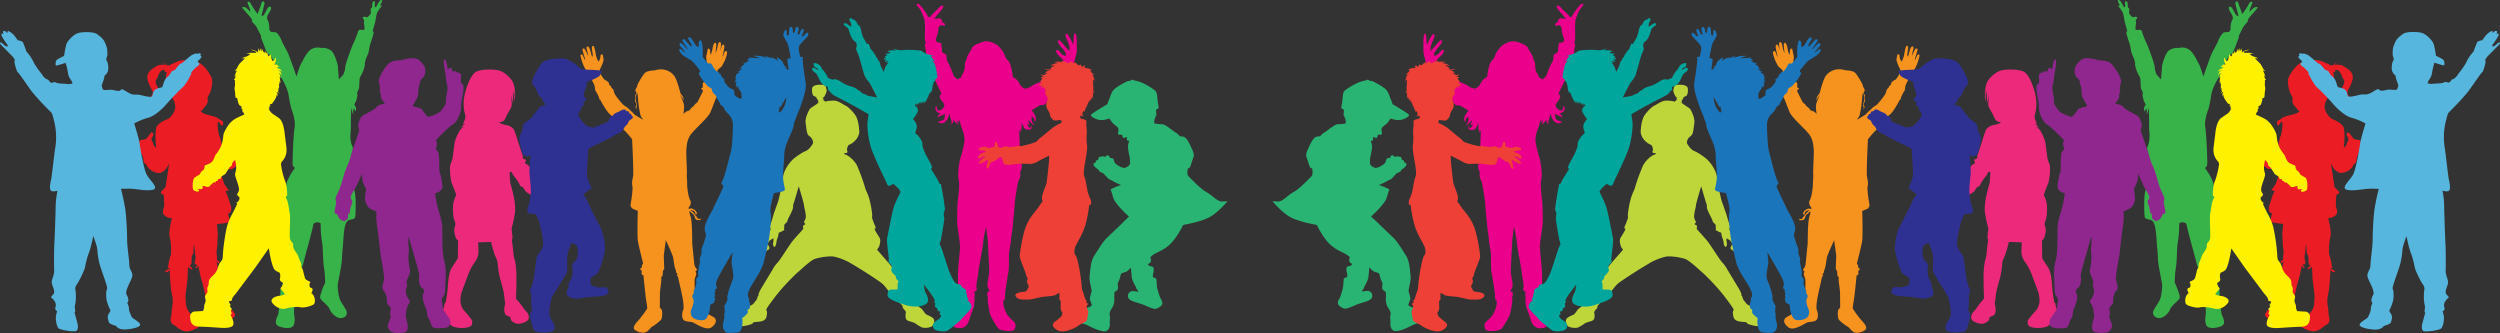 <svg class="isd-children-playing isd-children-playing--wide" id="isd-children-playing--wide" xmlns="http://www.w3.org/2000/svg" viewBox="0 0 1595.26 212.5">
	<rect x="0" y="0" width="1595.26" height="212.5" fill="#333333" stroke="none"/>
	<title>Full colour silhouette image of children playing</title>
	<g id="isd-children-playing__kids-left" class="isd-children-playing__kids-left">
		<path d="M558,154.7a.49.49,0,0,0,.66-.52,3.06,3.06,0,0,0-.52-1.93c-.52-.94-.94-2.55-1.41-3.68s-.1-1.61-.19-3a59.57,59.57,0,0,0-2.17-11.14c-1.26-3.64-2.22-4.91-2.22-5.62a131.46,131.46,0,0,0-5.34-14.64,17.69,17.69,0,0,0-6.19-6.38c-1.22-.52-1.84-.8-1.84-.8l.1-.71a8.81,8.81,0,0,0,.94.09c.33,0,1.13-.14.9-1.22a3,3,0,0,1,0-2.32c.37-1.08.61-1.65,1.32-1.84a11.43,11.43,0,0,0,5.19-4.68c1.14-2.45,1.26-2.65.87-6.22a23.59,23.59,0,0,0-1.38-6.16c-.62-2-4.7-6.63-7-7.76s-5-3.39-8-3.29-4.39.39-4.72.62-.28-.09-.8-.37-.81-.1-.81-.1.52-.47.38-.66-.8-.23-.8-.23.47-.38.47-.57-.61-.38-.75-.28a3.67,3.67,0,0,0,1.32-1c.33-.52,1.65-2.88,1.46-4.11s-.63-2.8-1.39-3.13-7.54-1-7.86,2.13a8.56,8.56,0,0,0,.53,4.25c.19.33,1.64.91,2.2,1.43s-.18.85.71,1.37,0,.61.57.85-1.18.37-.09.71-4.59,3.54-5.2,4.2-3.43,5.89-2.86,9.29.45,7,2.44,8.32,2.5,3.74,2.22,4.49-2.46,4.2-4.68,5-6,3.54-7.41,4.68-6.19,6.09-7,11.8-2.37,13.79-3.55,16.86-1.22,3.54-1.93,5.43-1.8,6.28-2.46,7.65-2,1.09-1.13,2,1.32,1.37,1.32,1.37-1.79,2.46-2.69,3.73-3.17,4.25-2.93,5.86a9.46,9.46,0,0,0,2.17,4.06.78.78,0,0,0,1.14.05,4.51,4.51,0,0,0,.33-.66s.71.09.85-.14a1.65,1.65,0,0,0,.14-.67,1.5,1.5,0,0,0-.19-1.08,11.36,11.36,0,0,1-.8-1.7,5.94,5.94,0,0,1,1.41-2.27,14.59,14.59,0,0,1,2.27-1.32,19.16,19.16,0,0,1-.28,3.16c-.24.66.33,2.51.89,2.32s1.09-1.56,1.09-2.18a14.58,14.58,0,0,1,.8-3.39,11.59,11.59,0,0,0,.76-3.22c-.05-.56,1-.33,1.84-1s2-.52,1.7-1.41.24-1,0-2.18,2-2.12,2.08-3.26,3.54-6.65,3.59-8.64.05-1.37.75-3.64,2.88-9.72,2.88-9.72,3.36,11,3.36,12.23,1.6,5.85,1,8.12-1.42,2.08-.85,2.79.94.8.28,1.32-1.08.42-1.08,1,.14,1.47.14,1.7-5,5.43-7.09,8.12-7.74,11.86-9.35,13.46a18.6,18.6,0,0,0-3,4.16l-7.56,12.56s-1.65,2.88-1.51,3.59a1.19,1.19,0,0,1-.57,1.14,6.25,6.25,0,0,1-1.08,2.73c-.81.85-1.23,1.56-1.51,1.85a5.27,5.27,0,0,1-1.8,1.22c-.61.15-3.12,2.74-4,3.31s-4.77,3.54-5.81,3.92a3.47,3.47,0,0,0-1.94,3.87c.52,1.75,3.45,2.46,6.19,2.18s5.81-1.09,6.66-1.71-.43-.75,2.12-1,6.1-.24,6.8-3.36.19-3.59-.14-4.3,4.87-7.27,5.76-8.54,1.42-1.7,2.88-3.59a151.35,151.35,0,0,1,11.1-11.62c2-1.61,8.46-7.93,11.38-8.88s9.31-2,12.33-1.37A38.7,38.7,0,0,1,544,177.33c5,2.92,16.48,10.24,18.84,12.23s5.05,6.28,6.14,7.27,6.7,6.23,7,7.27-.34.71.42,1.42a8.23,8.23,0,0,1,1.13,1.37,4.21,4.21,0,0,1,.57.94s-.61,2.88,0,4.25,2.17,1.51,3.59,2,2.08.7,2.08.7a23.71,23.71,0,0,0,4.77,2.93,10,10,0,0,0,6-.71c1.09-.61,2.69-4.15.47-5.62s-3.87-1.79-4.3-2.31a31.29,31.29,0,0,1-1.93-2.55c-.71-1.09-2.74-2-3.17-3a23,23,0,0,0-1.55-2.69s-5.95-8.22-7.09-11-4.34-6.51-7.55-10.48-9.4-10.81-9.64-11.24.9-1.09,1.32-2.55,1.14-3.68-.09-5.57S558,155.18,558,154.7Z" transform="translate(0 -8.68)" style="fill:#bed63a"/><path d="M325.22,118.83s.19,5.51.5,6.94,4,12.43,2.78,19.24a73.14,73.14,0,0,1-2,9.28c-.12.56.68,5.7.5,6.44s-.44.8-.44.8,1.05,7.43,1.05,8.85a16.49,16.49,0,0,0,1,4.52,53,53,0,0,1,.93,11c0,4.83-.24,12.69-.24,13.18s2.28,2.54,4.08,5.26a33.85,33.85,0,0,0,3.22,4c.49.75,1.73,3.59-.25,5.08s-5.38,2.22-7.05,1.67-3.28-1.73-3.41-2.66a6.19,6.19,0,0,0-.43-1.61s-2.42-.62-2.91-1.36a6.53,6.53,0,0,1-.74-3.9c.18-1.49.55-3,.55-3s-.37-2.53-.68-5.63-2.6-10.27-3.09-12.74a53.12,53.12,0,0,1-1-7.37c-.06-1.79-.74-2.72-1.8-5.26a77.71,77.71,0,0,1-2.41-8.48l-8.29.25s.31,5.2.24,6.31a11.14,11.14,0,0,1-1.79,5.51,37.62,37.62,0,0,0-4.33,7.55c-1.12,2.91-4.21,11.32-4.71,12.62a22.39,22.39,0,0,0-.67,6.44,24.32,24.32,0,0,0,1.23,3.78c.31.49,6.25,7.05,6.25,7.85s.62,3.35-2.66,4.15a17.85,17.85,0,0,1-9.59-.49c-1.92-.87-2.66-2.85-3.22-3.28s-3.59-1.61-3.65-2.48-.31-3.53.56-5.2.8-3.65,1.05-3.9a2.07,2.07,0,0,1,.56-.37s.74-3.46,1.17-7.55.43-11.45,3.09-15.35,3.53-5.44,3.53-5.44l.13-11.39a10.43,10.43,0,0,0-.93-.8c-.56-.44-1.92-4.89-1.36-7.06s1.05-2.41,0-4.83-1.37-9.83-.25-12.87a22,22,0,0,1,1.42-3.46s-2.16-6-2.78-7.18-2-10.21-.74-12.94a13.25,13.25,0,0,0,1.36-4.82c.24-1.49.86-7.8,1.3-9.29s2.53-7,4.39-8.29,1.3-1,1.3-1-1.18.43-1.73.56.31-.25.74-.87,1.42-.86,1.55-1.61-1.12,1-1.12,1a15.21,15.21,0,0,1,.93-3.09,5.19,5.19,0,0,0,.31-4.15,25.6,25.6,0,0,1-.5-10.52c.75-5,4.09-14.79,7.86-16.52s12.88-1.74,16.09-.06,7.18,5.2,7.93,9,.92,7.61.31,8.91l-.62,1.3a19.52,19.52,0,0,0,.55-4.45c-.18-1.18-.43-2.54-.43-2.54s-.56,5.51-.62,6.25a8.07,8.07,0,0,0,.5,2.29,6.85,6.85,0,0,1-1-3.09c-.07-1.68.12-4.15.12-4.15s-.68,5.07-.37,6.34a5.72,5.72,0,0,1-.71,3.81c-.56,1-1.67,2.94-2.08,3.68s-1.54,3.74-2.29,4.15a6.44,6.44,0,0,1-2.75.95c-1.11.07,3.25,1.74,4.46,1.74a8.06,8.06,0,0,1,4.82,2.84,73.94,73.94,0,0,1,2.51,7.4c.62,1.86,2.54,7.77,3,9.13s-.25,1.61.62,2.23,1.95-.1,1.39,1.3-.77,1.48.28,1.85a7.37,7.37,0,0,1,3,3.25,2,2,0,0,0,.59,1.67,2,2,0,0,1,.46,2.11c-.3.49-.09.77.34,1.45s1.64,2.54,1.74,2.72,1,.28,1.67.5,2.54.68,2.72,1.3a5.39,5.39,0,0,1,.22,1.14,1.31,1.31,0,0,1,.77,1.09,2.67,2.67,0,0,1-.31,1.26s.37.81,0,1.21a23.41,23.41,0,0,1-1.48,2.48A7,7,0,0,1,342,135c-1.08,0-1.33-.44-1.39-.72s-.25-.62-.18-.8l.06-.19-1.43-1-.18.75s-1.52-.81-2.66-1.58-1.55-2-2.35-3-1.4-.34-2-1.43-.58-1.2-.92-1.85-2.88-4.06-3.35-4.61-.77-1.83-1.26-2S325.29,118,325.22,118.83Z" transform="translate(0 -8.68)" style="fill:#ec297b"/><path d="M88.66,102.18a1.75,1.75,0,0,1,.19-1.77l-.15-.7c-.13-.69.84-1.85,1.54-1.76a13.87,13.87,0,0,0,3-.6s2.46-3,2.88-3.72,1.53-.33,1.76.46-.65,2-1,2.47-.05,1.44,0,2,.13.18.51.65a3.58,3.58,0,0,1,.46,1.67c.09.51,1.86,2.19,1.86,2.19s0-.28-.32-3a48,48,0,0,1,.09-8.92c.23-3.57,6-5.8,7.76-6.64s4-4.09,4.5-6.5-.7-5-1.48-6.32a70.41,70.41,0,0,1-3.86-8c-1.3-3.2,0-9,0-9a1.08,1.08,0,0,1-1-.19c-.6-.37-.28-1.34-.28-1.34l-1.34.18c-1,.14-2.19,1.81-3,4a7.25,7.25,0,0,0-.6,2.85c-.1-.7-.33-2.11-.66-.67-.42,1.86-.14,2.37,1.21,5.11s.7,5.11.7,4-2.14-3.16-1.26-1.44.56,3,1.35,5.53S100.13,77,100.13,77a12.43,12.43,0,0,1,.75-2.5c.74-2.14-1.86-3.72-1.86-3.72s-.33,2.83.28,4a4.06,4.06,0,0,1-.19,2.93l-.18-1.11c-.19-1.12-2.28-3.21-2.28-2.61a34.86,34.86,0,0,0,2.4,4.9c-.4-.62-1.12-1.68-2.4-3.36-2.79-3.67-.51-4.23.56-6.6s-1.4-3.53-2.93-9,3.71-7.67,5.57-9,4.79-.7,4.79-.7l-4.13-1.9,4.92,2-1.21-2.6s1.77,2.6,1.91,2.65a5.22,5.22,0,0,0,.73-1.35c-.06.16-.13.37-.18.56a4.12,4.12,0,0,0,.09,1.25s.24-.6.61-.65.7.47.7.47l.79-.75s2.5-1.16,5-2.18,8-.88,12.07.51,7.53,6.83,8.92,9.67-.23,8-.51,9.1a21.9,21.9,0,0,1-1.9,3.72s.11,1,.11,2.19a4.84,4.84,0,0,1-1.18,3.1c-.74.93-3.28,3.9-3.28,3.9A12,12,0,0,0,132,81.8c3,.93,5.33,1,7.56,2.66,1,.75,1.93,1.2,2.73,1.74,0,.62.09,1.28.13,2a2.4,2.4,0,0,0-.6.46c-.14.13-.28.28-.41.42a10.88,10.88,0,0,0-1.61-2.29c-1.85-2.1-.49,7.37.25,8.86s1.86,7.25,2.17,8.36.56,1.36,2.23,1.3.56.5,1.86.68,2-.24,3.71-1,2.3-.55,2.3-.55.49-1.24.68-1.86a1,1,0,0,1,1.42-.56c.56.25.87,1.92.87,1.92l1.36,1c1.36,1,.75,4,.25,5.58s-4.58,2.78-4.65,3a30.9,30.9,0,0,1-3.59,2.66c-2.41,1.74-8.24-1.55-8.24-1.55s.81,6,.93,6.26a57.87,57.87,0,0,0,2,5.57,33.9,33.9,0,0,0,2.72,3.66l-2.29.62s.8.87,2,4.64,2.11,5.46,1.67,7.62-1.92,1.86-1.92,1.86l1.24,5.45a30.58,30.58,0,0,1-4,.87l-4.34.56s.56,5.32.56,6.69-.31,3.28-.25,5.2-.62,5-.56,6.32.19,1.67.31,2.66-.18.74-.06,1.24-.31.49-.31.49.56.31,1.3.81.56,1.61.06,1.61S138.1,175,138.1,175a15.42,15.42,0,0,0,.56,2.78c.56,2.23.49,9,.49,13.57s-.06,7.68-.06,7.68a1.39,1.39,0,0,0,1.18-.25c.68-.43.43,1.8,2.23,3.59s4.09,2.48,6.26,5,1.48,3.41-2.36,5.51-9.17-1.36-10.22-1.92-2.72-.12-4.83-.93-1.24-4.09-.56-5.63a11.94,11.94,0,0,0,.56-6c-.37-1.43-1.86-8.3-2.72-11s-2.11-9.29-2.11-9.29-1,2.17-1.55,1.61,1.42-2.17,1.42-2.17l-.3.07a2,2,0,0,1-1.12-.13c-.74-.24,0,0-.25-.18a1.66,1.66,0,0,1-.49-1.18c0-.49.68-2.72.55-3.65s-.43-2.6-.43-3.16-.62-5.21-.62-5.21-.18,1.8-.18,2.54-.07.93-.07,1.92a18.84,18.84,0,0,1-.18,2c-.06.86-.62.43-.81,1.54s-.25.75-.25,1.55a16.45,16.45,0,0,1,0,1.86c-.06.93.07,1.24-.49,2s-1,.44-1,.44,1.67,1.24,1.92,2.35-1.12-.19-1.92-.74c-.5-.34-.62-.59-.64-.73a57.49,57.49,0,0,0-.35,6.12c.06,2.35-1.37,10.28-1.37,12.94s.32,4.71.32,5.33a7.84,7.84,0,0,0,1,3,22.17,22.17,0,0,0,4,5.08c1.61,1.55,3.71,3.66,3.71,4.9s-4.14,3.46-7.74,3.9-7.24-3.16-7.86-3.53a13.89,13.89,0,0,0-1.49-.87,3.74,3.74,0,0,1-1.36-4c.49-1.17.62-6.25,1-7.61a18.46,18.46,0,0,0-.37-8.06c-.87-3.71-1.37-15.73-1.37-15.73a2.49,2.49,0,0,1-1.73,2c-1.48.37-1.11-.62-1.11-.62l2.84-1.85-.86-.25c-.87-.25,0,0,0-1.49a39,39,0,0,1,1.73-7.06,46.87,46.87,0,0,0-.37-9.17,15.51,15.51,0,0,1-.62-4.09c-.25-2.6,1.61-10,1.61-10a3.7,3.7,0,0,1-1.24,0,6.49,6.49,0,0,1-3.84-2c-1.48-1.61,0-4.46.13-5.58s-.25-7.18-.25-7.18l-1-.37a1.45,1.45,0,0,1-.87-1.49l3-3.1,2.26-14.89s-1,1.67-1.25,2.18a7.58,7.58,0,0,1-1.77,2.18c-1.16,1.16-.88.42-1.48,1s-1.81.65-3.25.41A10,10,0,0,1,95,116.11c-1.48-1.53-1-2.09-2.32-3s-1.07-2-1.26-3.44a18.66,18.66,0,0,0-1.9-4.37l-.32-.6c-.19-.32.14-1.67.14-1.67S89.17,103,88.66,102.18Z" transform="translate(0 -8.68)" style="fill:#ec1c24"/><path d="M628.19,35.13s-6.88,1.75-7.86,4-3.4,5.35-3.4,6.64-1.16,1.66-1.25,4.34-.42,4.24-1.49,5.72-.42,2-1.13,2.34a14.12,14.12,0,0,0-1.85,1.1,2,2,0,0,1-1.37-.86c-.54-.8-1.07-.61-1.79-2.76A59.54,59.54,0,0,0,605.19,49c-.83-1.72-.83-.74-1.13-2.95s.24-2.34-.83-2.83a10.4,10.4,0,0,1-2.09-1.35s-.24-5.54-.89-5.79a13.42,13.42,0,0,0-2.21-.43s-1.49-.67-.53-3A16.53,16.53,0,0,0,598.76,27c0-1.11,1.13-2.53,2.08-2.16s2.51.37,2.15-.49-.42-1-1-1.23a5.37,5.37,0,0,0-1.32-.18s.84.18.42-1.11a1.87,1.87,0,0,0-2.26-1.42,23.43,23.43,0,0,0-2.74.44,27.85,27.85,0,0,1,2.8-3.63c1.19-1.17,3.27-3.94,3.1-4.56s-1.49-.73-2.8.86-4.71,4.5-5,5.11a2.62,2.62,0,0,1-.71.92s-1,.5-1.73-1.23a39.7,39.7,0,0,0-4.65-6.39c-.89-1-2.44-1.18-2.14-.19s2,2.4,2.8,4.06a36.77,36.77,0,0,1,2.2,5.84,33.87,33.87,0,0,1,.24,5.73c-.12,3.81-.06,7,.24,7.69s.47,1.17.47,1.17l-.89.36s1,5.42,1.25,8.8-.12,4.25,1.25,6.21a31.66,31.66,0,0,1,2.74,5.54c1,2,5.43,10.64,5.48,11.32s-1.9.62-.77,3,3.69,3.87,2.2,5.72-3.39,2.76-4,1.41a5.77,5.77,0,0,1-.53-2.4,2.28,2.28,0,0,0-.42,3A3.94,3.94,0,0,0,600.07,81c.24,0-2,1.48-1.55,2.46l.48,1a1.13,1.13,0,0,1,.12-1.29c.53-.56,3.09-1,3.45-2s.84,3.69-1,4.24-3,1-3,1a2.85,2.85,0,0,0,3.1.8,5.07,5.07,0,0,0,2.86-2.53A28.46,28.46,0,0,0,606,81.14a12.87,12.87,0,0,0,.71,3.39c.66,1.84.78,2.77.06,3.38s1.61-.37,1.61-2,.3-.44,1.13.67a6,6,0,0,0,2.56,1.66,4.11,4.11,0,0,1-1.48-2.15c-.24-1.23,1.31.8,1.48.92s-.29-1.72-.29-2.09,1,1.78,1.19,3.2,2.44,5.6,2.44,9.47c0,4.1-2.26,10.65-3,13.78-.67,2.73-1.43,9.78-.65,12.18s-.36,11.75-.6,13.66-.65,12.61-.18,15.93,1.79,11.51,1.61,14-1.31,13.41-1.31,15.93-.18,8.62.6,10-2.09.43-.54,1.85.48.8.42,2.15-1,1.66-.18,2.83-3.22,12.06-3.58,12.8-1,4.67,2.68,5.23,6.44-.5,7.81-5.23,3-7.82,3.1-9.29.36-3,.36-4.06-.48.61,0-1.85-1.08-2.4.41-2.95.78-2.34.66-3a39.25,39.25,0,0,1,1-6.76c.18,0,.06-1.48.36-3.33s1.31-7.81,1.55-8.86,1.55-8.73,1.55-10,1.72-9.29,1.72-9.29,1.14,8.18,1.14,9.23.77,14,.89,18.39-2.26,9.91-.42,12.18-1.07,1.23-.71,2-.54.74-.06,2a4.74,4.74,0,0,1,.18,2.83,60.4,60.4,0,0,0,1.61,9.35c.53,1.73,4.46,8.49,5.6,9.35s9.05,2.34,10.07,0,.47-3.87-.9-5.1a21.28,21.28,0,0,1-4.05-4.37,25.68,25.68,0,0,1-1.91-4.61,12.53,12.53,0,0,1-.41-3.94c.18-.55.47.25.89-1.23a4.77,4.77,0,0,0,.12-2.59c-.06-.36,1.67-11.81,2.2-14.27s.36-9.78.36-11.38,1.37-8.12,1.37-10a31.83,31.83,0,0,1,.66-4.55c.18-1.6,1.67-15.75,1.67-18s2.26-14.4,2.26-14.4a5.35,5.35,0,0,0,1-2,5.69,5.69,0,0,0,.18-3.26c-.18-.61,1.52-2.94,1.05-5.1s.2-2.65-.45-4.56-1.13-14-1.13-16,.83-2.28.65-.92l-.18,1.35a12,12,0,0,0,1.08-4.12c-.06-1.66-.06-2.71-.06-2.71s1.25,3.39,2.32,4.06,3.87.74,4-.55a2.7,2.7,0,0,0-.48-2s.36,1,0,1.29-.59,1.11-1.19.12a17.84,17.84,0,0,1-1.25-2.09c0-.18,1.19.49,1.25.68s.24.37.24-.74-.42-.43-.65-1.85,1.6,1.42,2.56,2.1a6.86,6.86,0,0,0,1.79.92s-.9-.31-1.73-2.09a5.14,5.14,0,0,1-.48-3.2l.06-.68s2.14,1.79,1.73,2.59-.06.8-.06.8,1.49-.49.89-2.77a11,11,0,0,0-2.68-4.31s3.76-2.46,5.18-3.2,2.63.74,4.18-1.78,2.32-5.23,3.33-6,6.5-5.84,8.46-7.44,5.28-8.37,5.63-10.49,2-7.26,2.06-8.68.15-8.39-.21-9.9-1.16-2.61-1.4-1.14a25.45,25.45,0,0,0-.39,3.6c0,.83-.18,3.08-.18,3.08s-1.28-2.59-1.52-3.11-1.81-3.48-2.32-3.69a.78.78,0,0,0-1.16.74,17.17,17.17,0,0,0,1.46,4,28.1,28.1,0,0,1,1.07,2.93c0,.15.12,2.61.18,2.83l.06.21A20.55,20.55,0,0,1,681,39.9c-.12-.22-4.29-5.11-4.74-5.35s-1.22-.19-1.22.61,1.52,2.77,2.59,4a13.72,13.72,0,0,1,2.42,3.51c.06.49.3,1.57.06,1.66a5.06,5.06,0,0,1-2.8-1.36c-.63-.8-2.15-2.49-2.68-2.43s-.93.19-.87.8a10.44,10.44,0,0,0,3.07,4,4.79,4.79,0,0,1,1.7,2,13.66,13.66,0,0,1-.6,3.08c-.36.61-4,1.35-4.2,2.15s-.39,1.44-1.93,1.84-4.92,2.74-5.4,3.88a6,6,0,0,1-2.26,2.43c-.63.4-4.8,2.06-5.24,2.49a19,19,0,0,1-2.36,1.45l-2.32.64a6,6,0,0,1-2.77-1.84c-1.1-1.39-1.58-3.14-3.25-4.46s-2-.77-2-2.16a41.7,41.7,0,0,0-1.55-7.19,9.56,9.56,0,0,0-2.3-3.29c-.65-.4-1.22-2.74-1.67-3.6s-2.86-4.65-5.09-5.79S631.62,34.79,628.19,35.13Z" transform="translate(0 -8.68)" style="fill:#eb008b"/><path d="M221.73,114.43s3.38-1,3.36-3.05-.57-2.79-.69-3.85,1.57-3.18.24-6-1.09-7.79-.87-8.89,0-12.33.44-14.09.44.83.45,1.36a4.26,4.26,0,0,0,.64,1.46l.53.24a2.27,2.27,0,0,1-.63-1.47c.1-.68.62-1.56.33-2.2s1,.9,1,1.24a3.67,3.67,0,0,1-.32.83,2.2,2.2,0,0,0,1-2.13c-.27-1.34-.81-1.57-1-2.2s.93-2.31.93-2.31,1.33-4.08.83-4.87.82-2.28,1.13-3.67,0-6,.87-7.29,3-5.82,2.85-8.09,2.42-6.53,2.62-8.5a28.18,28.18,0,0,1,.74-3.89s2.54-7.3,2.24-7.85-.67-.61-.67-.61,1.53-5.24,1.76-6.34.65-4.45,1.3-5.84a25.82,25.82,0,0,1,2.54-3.58c.29-.45.28-.77-.31-.65s-.71.32-.71.32a24.24,24.24,0,0,0,1.57-3.27c.09-.59-.85-1-1.78.3s-2.18,3.69-2.18,3.69l-.22.23a1.83,1.83,0,0,1-.59-1.51c0-1,.32-2.33-.08-2.43s-1.23,0-1.4,1.09a25,25,0,0,0-.18,2.84,1.34,1.34,0,0,0-.93,1.53,10.06,10.06,0,0,1,.1,2.29,10.68,10.68,0,0,1-1.92,2.18l-.54.22s-1.29-.21-1.63-.31-1.34.3-.89,1.1.89,1.2.68,1.73a5.41,5.41,0,0,0,.13,2.7,10.1,10.1,0,0,1,0,2.82s-.15.19-1.73,0-2.18.37-2.32,1.28a52.88,52.88,0,0,1-2.93,7.39c-1,2-5.15,13.21-5.17,15.06A13,13,0,0,1,219,56.37c-.3.31-2.74,3-2.74,3s-.68-7.89-.63-8.23S213.89,42.7,211,40.74a9.56,9.56,0,0,0-6.23-1.46,7.92,7.92,0,0,0-6.63,1.15c-3,2.29-5,7.36-5.93,8.74s-3,8.32-3,8.32-4.5-13.05-5.66-15.38-3.09-5.46-4-7.87-3-4.88-3.42-4.92-3.12-.27-3.12-.27-1.34-1-1.16-2.17a12,12,0,0,0-.81-4.95l-.54-1.14s-.47-1.27.86-3.36,2.13-4,1.3-4.37-1.51.16-2.34,1.68-2.09,4.15-2.84,4.06-.61-.36-.61-.36,1.81-6.67,1.93-7.67-1.25-1.74-1.69-.72-.76,2.67-1.25,3.65a29,29,0,0,0-1.2,3.28s.31,1.08-.73,0a39.83,39.83,0,0,1-4-6.24c-.32-.78-2.07-1.55-2-.55s1.72,4.27,1.7,5a2.25,2.25,0,0,0,.26,1.19,30.32,30.32,0,0,0-2.78-2.68c-.91-.66-3.34-1-2.15.43s4.87,5.58,4.87,5.58L161,21.43s-.56.34-.05,1.12,2.16,2.43,2.5,2.93,3.05,5.88,3.16,6.21a1,1,0,0,1-.14.71s2.35,6.17,3.17,8.29,2.08,2.5,3.3,4.09,3.65,5.87,3.35,6.64,1,3.45,1.71,4.54c3.08,4.46,5.58,9.73,6.19,13.49A76.68,76.68,0,0,0,186,78.33s2.76,6.74,2,11.66-1.17,16-1.23,19.28-.27,5,.57,5.84l.82.8s-4.83,6.33-5.5,10.75S181.55,139,181,144.6c-.41,3.76,1.09,5.3,2.16,6.7a4,4,0,0,1,1,2.17c.17,2.62-1,14.94-1.83,16.91s-1.75,14.81-1.87,17.68-.92,5.18-1.32,4.59c-.16-.23-.41,6.82-.42,7.33s-.85,7.63-1.13,9-3.65,6.53.5,8,7.65,1.28,8.88-.18,1.16-5.11.79-6.83.1-7.31.22-8.1,1.7-3.66,1.35-6.76,0-3.39-.18-5.2,3.42-9.86,4.11-12.25,2.46-9.43,2.84-10.65,3.45-12.68,3.78-14.83,4.89-2,4.74-.52a69.85,69.85,0,0,0,.93,11.84c.6,2.67.46,12.08,1.17,15.68a63.23,63.23,0,0,1,.74,10,39.71,39.71,0,0,0-2.23,5.36c-.3,1.57-1.82,3.63-.25,5.38s4.69,4.1,5.5,6.28,4.1,5.46,6.75,5.49,5.32-2.11,3.48-5.4-3.57-5.22-4.25-7.84-1.18-7.18-.87-8.76,2.6-12.94,2.63-16.05.65-8.29.77-10.41c.45-8.06,1.08-12.11,2.9-13.63,1.62-1.36,4.46-.41,4.81-2.77.18-1.25.54-10.62-.19-15s-4.82-12.06-4.79-13.09S221.73,114.43,221.73,114.43Z" transform="translate(0 -8.68)" style="fill:#37b34a"/><path d="M439.49,141.06s2.23-2.26.91-4.66-2-8.64-1.95-10.93-.34-4-.16-6.08-.55-12.11-.33-15,.4-6.91,3.28-10.46,10.49-10.12,12-13.47,3.3-8.71,3.86-9.47,1.79-.81,1.23-1.35.13-1.32-.24-1.57,1.24-.64.68-1.5,1.45-2.56.58-3-.35-1.81-.85-1.72-.79-1-.79-1-.24-6.52.24-7.39,2.22-1.74,2.83-2.81,1.3-2.42,1.7-3.28,2-5,1.29-5.8-1.46-.11-2,1.73-.79,1.72-.62.82,1.41-5.61,1-6.44-1.26-.66-1.62.36-.65,2.21-.65,2.21l-.23.61a28.55,28.55,0,0,0,.43-4.63c-.19-.57-1.45-1.45-1.91.85a35.33,35.33,0,0,1-1.47,5.53c-.16.07.38-4.45.39-5.06s-.13-1.36-.6-1.53-1.23.37-1.76,3.38a16.23,16.23,0,0,1-1.3,4.42s-.28-2.51-.35-3.1-1.33-1.91-1.56-.21-.86,3.55-.87,4.63a35.36,35.36,0,0,0,.6,4.61,4.36,4.36,0,0,1,.24,2.51c-.3,1.14-1.19,8.73-1.19,8.73s-2.21.25-1.87.84-.37,1.67.16,2.18-1.89.93-1.07,1.38a2.48,2.48,0,0,1,1.09,1.34s-3.51,7.11-3.65,7.26-1.83,1.27-1.9,1.81-2.37,1.81-2.56,2.62S438,79.79,438,79.79l-2.12,1.59a4.72,4.72,0,0,0,.49-2.14c0-1.11.63-3-.76-6.3S434,69.1,434,69.1a30.24,30.24,0,0,1,2.15,3.44l.1.5a5.64,5.64,0,0,0-.81-3.22c-.91-1.13-1.23-1.63-1.23-1.63s-2.16-8.67-3.91-11a10.61,10.61,0,0,0-7-4.16,12.56,12.56,0,0,0-5.49.56s-4.75,0-6.36,1.7-5,7.58-4.87,8.27-1.42,2.07-1.08,3,.86,1.55.49,2-1,1.15-.61,1.71-.51,2.54-.08,3.21,1.12,1.43.7,2.42-.72,1.15-.23,1.8l.85,1.17s-.72-1.32-.56-1.68a3.59,3.59,0,0,0,.24-2.74c-.48-1.11-.83-2.41-.52-3s-.2-1.19,0-1.66a5.21,5.21,0,0,0,.62-1.33,7,7,0,0,0,0-1.19,17.69,17.69,0,0,1,.56,2.36c0,.39.55,7,1,9.07s.7,4.25,1.51,5.07a3.07,3.07,0,0,1,.9,1.28s-5.15-2.75-6-3.79-2.71-2.59-3.77-3.65-1.56-1-2.69-1.94S392.43,69.54,392,68s-.69-2.63-1.34-2.85-.73-1.94-1.31-1.83-.94-2.58-1.44-2.49-1.21-1.32-1.48-.92-2.45-2.55-3.06-3.86-.95-2.2-.6-3.05a38,38,0,0,0,1.73-3.8c.36-1.25.85-2,.54-3.19s-.19-2.08-.56-2.4-1.22-.5-1.31.82a6.89,6.89,0,0,1-1,3.23l-.33.28a16.2,16.2,0,0,1-1.62-4.27c-.19-1.61-1-5.83-1.65-5.75s-1,.45-.87,1.78.7,4.41.51,4.79l-.18.39a4.74,4.74,0,0,1-.88-2.26c-.34-1.71-1.25-3.91-1.73-4.16s-1.55-.18-1,1.76.74,3.1.82,3.52.12.84.12.84A46.91,46.91,0,0,0,373.15,40c-.39-.45-1.79-.74-1.41.75s1,3.7,1.24,4.31.49,2.07.49,2.07a7.14,7.14,0,0,1-1-1.72c-.23-.73-.8-2.09-1.39-2s-.75.36-.64,1a40.93,40.93,0,0,0,1.62,5.36,36.17,36.17,0,0,0,3.5,6.33,60.88,60.88,0,0,1,3.6,6.66,9.27,9.27,0,0,1,.51,2.59,3.42,3.42,0,0,0,.53,1.59c.19.13,2.14,3.65,2.11,4.39a1.24,1.24,0,0,0,.73,1.07S387,80.1,389.67,82s2.6,5,4,5.8,5.3,4.46,7.1,6.58,2.58,3.18,2.58,3.18,1.07,21.11.61,23.63-.9,4.25-.44,6.15-.76,9.85-1.11,11.57a2.86,2.86,0,0,0,1.84,3.2c.95.41,2.73,1.11,2.73,1.11s-.48,16.12.1,19.48,3.12,13.25,3.23,13.84-1,1.52-.71,2.31-2,1.43-.77,2,.34,2.41.54,2.76,1.18.74,1.18.74,1.06,10,1.38,13,1.28,7.48,1,8.26a63.77,63.77,0,0,1-4.91,6.75c-1.37,1.63-5,5-3,6.71s5.56,2.48,7.42,1.4,2.69-2.87,3.93-3.5,5.43-3.8,5.76-4.77.81-4.84,0-6-1.1-1.29-1.1-1.29.06-7.29.1-9.44,1.1-7.95.84-9.27,1-1.17.86-1.92.28-.9.11-1.78.92-2.26.92-2.26l-.31-8.52,1.32-9.81s4.27,9.17,4.63,11,.92,6.65,1.5,7.64.09,1.8,1,2.66-.67,1.56-.14,1.58a.9.9,0,0,1,.71.32s2.36,10.39,2.66,11.89,1.49,7.58.69,9.49-1,5,.27,6.32,4.42,1,6,1.62,8.5,5.55,11.8,3.14,3.78-5.22,1-6.76l-7-3.89s-3.74-2.13-4.17-3.34-.66-14.95-.55-16.41,1.61-3.69.75-4.76,1.56-1,.41-2.22A6,6,0,0,1,443,176.7c-.13-.69-1-10.07-1.24-12S442,151,440.56,146.5s0-2.72.56-2.12,1.88,1.32,2.09,2.38.66,2,1.48,2.25a8.24,8.24,0,0,0,2.35.06l-.05-1s-1.38.6-1.67.14a30.43,30.43,0,0,0-2-2.74,10.17,10.17,0,0,0-2.65-2.6c-.79-.36,2.16.1,2.59.92a15.42,15.42,0,0,1,.79,2.06l.7-1a4.12,4.12,0,0,0-1.23-2c-.82-.55-1.95-1.31-2.76-1.15s-1.45.22-1.45.22Z" transform="translate(0 -8.68)" style="fill:#f6921e"/><path d="M277.7,132s4.88-1,4.62-4.61-1.46-8.78-1.82-8.79.2-11.77-1.1-13.14L278.11,104s1.08-4,.49-4.85l-.58-.86s8.25-8.76,11-10.26,4.93-7.15,5.12-9.93a47.74,47.74,0,0,1,.54-6.18c.26-.6,1.93-8.32.62-9.45L294,61.38s.25-4,.22-4.75-.83-1.38-1.64-1.62-.86-.29-1.08-.08.18-.76-.79-.84a5.9,5.9,0,0,0-2,.27S288.4,52,287.81,52a3.29,3.29,0,0,0-1.87.82l-.16.21s-1-6-1.62-6.22-1.29-.63-.81,3.55,1.18,6.49,1.15,7.57a27.16,27.16,0,0,0,.74,4.69l.11.16a23.39,23.39,0,0,1,.26,2.34c0,.6-.67,4.54-1,6.15s.21,2-.15,3.31-1.82,3.15-2.78,4.47-3.32,2.51-6,3.47-2.63.8-2.84.57a43,43,0,0,1-3.09-3.71c-.21-.5-.19-1.15-1.86-1.63s-1.12-.68-2.36-.71a3.77,3.77,0,0,1-2.2-.93s3.46-5.44,3.49-6.79.07-4.5.6-5.79a8.69,8.69,0,0,0,.72-2.63,8.82,8.82,0,0,1,.08-.92,20.19,20.19,0,0,1,2.06-2.17c.56-.36,2.31-4.92-.21-7.92s-3.47-4-6.56-4.09A27.56,27.56,0,0,0,256,47.12s-4.66-.13-7.26,1.59-7.54,9.82-7.06,12.11l.48,2.3h0s.55,1.91.38,1.9-.56.69-.56.69l.5-.2-.2,1.3.34-.7L242.26,68l.44-.53.23,1.79.23-.53-.23,2.32.19-.86a6.2,6.2,0,0,0,0,1.46c.1.17.22-.32.22-.32l.19,1.15,0-.65s1.19,1.87,1.56,2.26.27,0,.27,0l.14.71s-3.7.76-4.54,1.5-1.61,1.69-1.89,1.9-7.93,4.5-8.26,4.7-2.62,4.54-2.14,6.61.58,2.57.58,2.57-3.31,9.83-4.12,11.92-1.82,7.11-3.84,11.34-3.05,10.49-5,14.77-2.42,5-2.12,6.07a12.82,12.82,0,0,1,.39,1.75s-1.43,6.52-.9,6.91a3.51,3.51,0,0,0,1.51.48s.89,2.84,2.5,3.75,2.63.84,2.86.35l.23-.48s1.25-.29,1.28-1.16.13-2.7.13-2.7,1,.46,1.06-1.11a21.37,21.37,0,0,1,1.16-4.85c.18-.48.87-2.09.13-2.65s-.75-2.19-.75-2.47,3.71-6.67,4-7.31,3.29-7.23,3.29-7.23a15.79,15.79,0,0,0,.5,5.27,25.87,25.87,0,0,0,2.15,4.61s-1.4,5.77-.34,8.51,2.22,3.85,3.62,4.38a35.18,35.18,0,0,1,3.32,1.56,31.46,31.46,0,0,0,.16,7.92c.65,4.08,1.83,14.47,2.21,18.06s2.6,14.17,2.42,16.77-2.17,5.74-.22,7.69,2.21,6.62,2.08,7.43.08,1,1.19,2,1.45,2.43,1,3.17a6.49,6.49,0,0,0-.09,3.26c.16,0,.42.6.42.6s-2,5.26-2.06,5.64.45,3.37,2.87,4.31,8.28.61,9.23-.62.72-4.26.22-5.9a32.19,32.19,0,0,1-.82-3.82,7,7,0,0,1,.21-1.78,16.88,16.88,0,0,1,.88-4.26c.76-2.1,2.3-2.65,1-4.31s-2.37-4.29-1.93-6.51,1.25-2.13.43-4.05,2.92-5.61,2-9.11a30.75,30.75,0,0,1-.69-10.48c.37-1.57-.24-5.11-.27-6s.12-4.38.12-4.38,1.83,6.34,3.62,12.51,3.58,11.6,3.14,14,.7,5.83,1.72,6.4a2.4,2.4,0,0,1,1.27,3,6.94,6.94,0,0,0-.65,3.89,32.9,32.9,0,0,0,2.15,6.62c.77,1.49.59,4.14.95,5a12.32,12.32,0,0,0,1.3,2c.1.16.8,4.19,2.52,4.89s8.29.39,9.39-.5,2.26-3.24.07-6.23-2.66-4-3.24-4.48-.1-2.12-.65-4-.5-3.38.34-4.39,1.41-2,1.48-4.67.08-2.82.22-5.74.54-7.8-.94-13.1-.93-17.54-1.2-21.56-1.88-8.45-2.92-12.22A69.55,69.55,0,0,1,277.7,132Z" transform="translate(0 -8.68)" style="fill:#90278e"/><path d="M372,132.86l5.51-4.27s-2.74-5.41-2.92-7.72.73-15.77.78-16.89,13.36-6.54,15.89-8.42,4.29-1.88,5.74-3.37,1.26-2.51,2.39-3.29a6.25,6.25,0,0,0,1.89-3c0-.13,2.44-1.64,2.54-2.07s-.06-1-.49-1.06-.23-1.15-.72-1.33a3.16,3.16,0,0,0-1-.18s-.15-1.68-.92-1.61l-.77.06s-1.1-1.35-1.68-1.23a9.79,9.79,0,0,0-2.28.82c-.45.27-1,.61-1.15.69s-2.88,1-3.23,1.84-1.61.69-2.41,2-.3,1.9-1.5,2.6a86.74,86.74,0,0,1-9.14,3.67c-.93.18-1.52-.71-2.54-.51s-3.45-2.26-4.16-3-2.63-3.94-2.92-4.25.25-.56.5-1.44a4.87,4.87,0,0,1,.32-1.12c.11-.16,1.25-.67,1.12-1.33l-.18-.93a1,1,0,0,1,.83-.91c.81-.11,1.12-.4,1-1s-.15-1.45-.15-1.45a3.55,3.55,0,0,1,.87-1c.45-.27,1.47-1.17.5-1.89a2.85,2.85,0,0,1-1.27-2A17.34,17.34,0,0,1,374,64.42a6.73,6.73,0,0,0,.39-3.16V61s7.67-2.69,8.56-4.43a8.25,8.25,0,0,0,1-2.73,57,57,0,0,0-7.27-.63,31.76,31.76,0,0,1-5.92-.57s-7-6.54-11.29-6.69-11.41.38-13.62,2.9-6.18,9.75-6.28,11.76.69,2.76,1,2.92l.36.17.47.77a17.87,17.87,0,0,1,1.2,2.3c.09.45,1.78,4.07,2.38,4.09l.6,0a1.32,1.32,0,0,1,.46,1.34c-.13,1,.29.77.29.77a8.7,8.7,0,0,1,.39.8c0,.13.1-.43.1-.43l.33,1,.14-.44.43,1,.59.2-.32-.44.29.73.52-.15a26.8,26.8,0,0,1-3.6,1.13c-.77.06-4.28,5.37-6.05,7.34s-4.24,3-5,4.13a7.07,7.07,0,0,0-.67,3.54c0,.18-2.29,4.28-2.12,5.82s1.39,9.73,3,10.52,2,1.07,2.49.7a7.26,7.26,0,0,1,1.61-.74s-.38,6.21-.62,9.16,1.18,11,.85,14.91a63.91,63.91,0,0,1-1,6.74c-.14.95-2.12,4.85-.76,5.91s4.12.79,4.65.87,2.66,4.82,2.83,6.35,3,10.84,1.88,14.29-3.19,5.29-3.62,6.16-1.28,8.83-1.63,11.25a47.45,47.45,0,0,1-1.72,8c-.75,2-1.74,2.6-.77,4.25s.17,4.76.41,6.24,0,2.71.35,3.57a8.86,8.86,0,0,1,.34,1s-2,2.75-1.37,4.65,1.44,7.5,3,8.8,10.44,1.51,11.93-.3.57-3.34-.47-5.35-1.55-2.23-1.95-3.76a19.24,19.24,0,0,1,.33-7.35c.57-1.59.19-2.53,1.17-4.8S362,183.08,362,181.73s-.47-9.31.44-12.16a54.69,54.69,0,0,1,2.4-6s1.18.63,1.84.92a2.45,2.45,0,0,1,1.36,1.25,8.92,8.92,0,0,1,.66,3.79c-.11,2.23,0,3.86-1.75,5.79s-2,1.82-1.73,3.34.13,6-.55,7.44-2.46,4.54-2,5l.45.42s-2.84,4.71-.58,6.11a10.09,10.09,0,0,0,7.72,1.46c2.62-.71,9.49-1.16,12.09-1.31s6.69-1.14,5.88-3.57-2.09-2.39-4.39-2.16-2.82-.27-4.41-.6a5.6,5.6,0,0,1-2.37-1,27.38,27.38,0,0,1-.2-4c.15-.86,4.21-2.5,4.95-4.08s4.62-12.21,4.26-15.87-.79-8.83-3.44-13.79-4.28-8.32-5.27-10.25S373.53,133.17,372,132.86Z" transform="translate(0 -8.68)" style="fill:#2e3191"/><path d="M720.39,146.88s-8.79-7.84-10-12-1.7-5.36-1.7-5.36a56.86,56.86,0,0,1,5.49-2.43c.91-.16,1.11-.4,1.11-.4a38.66,38.66,0,0,1-4.79-2.26c-1.37-.91-3-1.26-3.75-2.21s-1.94-2-2.24-2.51-3-1.39-3.18-2l-.2-.58s-3.33-2.15-3.32-3.35.62-1.2,1-1.14.35-1.46.87-1.62,1-.37,1-.37.32-1.52.77-1.79a1.19,1.19,0,0,1,.94-.11,2.5,2.5,0,0,1,1.74-.25,7.66,7.66,0,0,0,1.54.22s.32-.93.86-1a1.91,1.91,0,0,1,1.56,1.1c.09.46.12.7.12.7a8.53,8.53,0,0,1,1.52.08c.46.11.88.55,1.13,1.52a3.67,3.67,0,0,0,1.32,2.29c.71.46.78.58,1.79,1.16a4.83,4.83,0,0,0,1.95.9c1.14.27,1.25.59,1.84.34s3.35-1.11,3.32-3.19a21.53,21.53,0,0,0-.45-4.72,33.19,33.19,0,0,1-.91-5.8,18,18,0,0,1,.86-3.59,4.49,4.49,0,0,1-1.26-.16c-.25-.16-.33-.85-.24-1.41a1.25,1.25,0,0,0-.17-.9s-1.63.81-2,.66-.62-.82-.67-1.22a3,3,0,0,0-.48-1s-1.16.4-1.62.14-.94-.32-.71-1.28.56-2.51-.28-3.43a28.71,28.71,0,0,0-2.73-2.24c-.47-.45-2.59-3.42-2.59-3.42s-3.82,1.68-6.94.83a10.85,10.85,0,0,1-4.62-2.36s-.44-.59.53-1.41,8.57-5.44,9-5.67l.77-.39s.85-2.54,1.32-3.49,1.12-4.05,2.92-5.93,8.32-5.4,9.16-5.49a6.33,6.33,0,0,1,1.58,0s-.31-.31,0-.53a3,3,0,0,1,1.77-.15.62.62,0,0,1,0,.34s.3-.22,3.74.85,9.42,4.82,10.39,6,1,3.8,1.26,6.36,1.1,4.4.12,4.89a7.82,7.82,0,0,0-1.16.63s.15,3.55.42,3.81-.55-.47-.55-.47l.1,1.37-.35-.56-.25,1.67-.12-.71-.23,1.15.14,1-.51-.66.31,2.1a28.6,28.6,0,0,0,5,.53c1.94-.06,6.59,4.19,9,5.6s1.19,2.25,3.84,2.22,4.77,5,5.48,6.61,2.46,4.58,1.57,6.68-1.82,6.34-2.64,6.77-.87.22-.87.22-.94,3.91.4,5.15,7.39,7.84,11.38,10,7,6.29,10.23,6.06l3.27-.22s-6.32,7.67-12,10.48-14.66,4.35-15.67,4.54a1.62,1.62,0,0,0-1.21,1.25s-3.56,7.18-7.74,11.17-8.94,5.36-10.87,6.77L734,172.8s1,2.21,0,3.36-2.17.82-.94,1.89,3,0,3.14,2.34-1.42,4.9,0,5.39,1.71.31,1.82,2.26.07,1.7.24,3.57a46,46,0,0,0,2,6.87c.24.78,2.67,3.48.58,5.38s-3.47,2-4.76,1.79a32.78,32.78,0,0,1-5.5-2.14c-1-.48-6-2-7.16-2.4s-3.62-1.35-3.67-3.34a3.15,3.15,0,0,1,2.93-3.38c1.43.06,3.44.49,3.68.5s-.44-.78-.54-1.18-1-.93-.89-1.47.67.79-.54-1.19a27.59,27.59,0,0,1-2.14-4.89l-.67-6.8s-1.92,2.57-3.66,3-2.4.77-2.54,1a16.42,16.42,0,0,0-.72,2.57c-.3,1.28-1.33,3.14-1.45,3.64s.67,3.2-.21,4.09a8.93,8.93,0,0,1-1.89,1.42s0,1.77-.08,2.53.08,1.7.08,2.47a14.13,14.13,0,0,1-.75,3.72c-.34.83-1.35,2.22-1.85,3.3a4.64,4.64,0,0,0-.37,3.14,1.45,1.45,0,0,1,.22.87,21.64,21.64,0,0,0-.2,3.65c.15.76.2,6-4.3,5.27s-8.25-3.09-10.34-4-9.87-2.57-10.28-5.07,1.84-6.63,3.77-6.69,3.45,1.07,4.89,1.08a8.71,8.71,0,0,0,3.81-1.06c.89-.46,1-.72,1-1.06s-1.21-3.18-1.29-3.82a35.23,35.23,0,0,1,1.17-4.87c.14-.59-1.7-7.33-1.32-9.5s.45-9.27,2.82-12.93,5.49-9,8.11-11.52,8.87-8.45,10.14-9.73S720.39,146.88,720.39,146.88Z" transform="translate(0 -8.68)" style="fill:#29b473"/><path d="M36.69,130.38s-3.33,1-4.25-.14-.57-3.68.07-6.44,2-16.27,2.76-20.87a42.28,42.28,0,0,0-.5-16c-1.27-5.45-1.83-6.23-1.83-6.23S23.1,71.09,19.14,65.5s-7.07-10.26-7.78-10.68S9,48.52,9.24,47.67l.28-.85-1.42-2L4.32,41c-.57-.56-.6-.35-.57-.56S0,37,0,36.32s.57-.92,1.73.21,2.16,1.84,2.76,1.8.64-.78,0-1.45A37.76,37.76,0,0,1,.92,31.29c-.07-.56-.07-1.3.64-1.16l.71.14S1.7,29,2,28.64s1.17-.32,2,.43l.78.74s-.11-1.24.35-1.35S8,30,9,31.22s2.23,3.15,2.44,3.19,2.86.32,3.36,1.59,1.52,3.89,1.7,4.49a8.33,8.33,0,0,1,.31,1A31,31,0,0,1,19.56,45a28.31,28.31,0,0,1,2.37,4.35,68.94,68.94,0,0,0,4.64,6.51c1,1.31.67,1.34,2.23,2.69s1.73.46,2.4,1.56,1.35,1.55,2.13,1.34,1.16-.74,2.58,0,6.47.57,7.18.85,3.25-.39,3.25-.39l-.85-1.94a9.61,9.61,0,0,1-1.62-2.8,12.64,12.64,0,0,1-.64-2.93,44.36,44.36,0,0,0-1.38-5.45s-5.36,1.83-6,1.69-.39-2.45.1-3.26,4.94-2.85,4.94-2.85.92-6.69,1.84-8.35,4.25-5.48,7.36-6.3,9.75-.78,11.71.64c2.57,1.87,3.5,2.69,4.49,4.18a18.38,18.38,0,0,1,2.09,5.4c.07.78.17,3,.17,3.17,0,1.59-.6,1.89-.67,3.38s.5.78.81,2.16.78,4.17,0,5.83-1.27,2-1.49,2a.6.6,0,0,0-.39.24,22.9,22.9,0,0,1-.91,3.68c-.53,1.35-1,2.72-1,2.72s.39,2.48,1.1,2.87,4.14-.14,5.41,0,3.79,1,5,.56.53-1.38,2.3-.56,3.39,2.19,5.48,2.83,2.72-.22,6,.63,6.08,1.28,6.75.82.15-3.65,2.91-4.85,3.5-.42,4-1.91,1.06-4.17,2.83-5.62a7.75,7.75,0,0,0,2.55-3.22c.42-.89,2.44-1.24,2.44-1.38A39.13,39.13,0,0,1,115,49.3a3.48,3.48,0,0,0,.78-.11c.35-.1,5.94-5.27,7.21-5.69s2.3-.92,2.48-.71a1.54,1.54,0,0,0,.35.32,3.63,3.63,0,0,1,1.42-.46c.42.07,1.13.42.85,1l-.29.57a.86.86,0,0,1,.32,1.55c-1,1.1-1.17,1.24-1.34,1.28s-.64,1-.64,1,.5.67.71.74.74.36.1,1.32-1.91,1.41-2.3,1.94-1.52,1.52-1.76,1.8-1,1.21-1,1.21l.42.28s-1.66,3.22-2.33,4.46-1.42,2-2.06,3.11-3.57,3.4-4.59,4.6-3.76,3.68-6.69,7.14-7.89,8.1-12.24,9.2a40.7,40.7,0,0,0-8.74,3.61s3,9.69,3.4,12.56,2.54,16.41,4.56,20.13,8.28,8.7,3.71,9.65-11-.84-15.6-.74l-4.56.11A125.57,125.57,0,0,1,80.06,143c.63,5.52,1.06,13.69,1.06,18.47s1.38,12.94,1.38,16.23,2.65,4.78,1.8,7.75-4.88,9-3.5,11.36,1.27,3.92.74,4.67-.32,0,.32,2.12a5.92,5.92,0,0,1,.42,2.86s1.28,4.14,2.23,5,5.42,3.19,4.88,4.67-5.41,2.55-9.12,2.76-5.52-1.17-5.94-1.91-4.36-1.17-4.89-2.76-1.16-3.82,0-5.41,1-2.23,1-2.23a28.42,28.42,0,0,1-2.34-6.05,19.21,19.21,0,0,1-.31-4.77c0-3.3,1.27-1.7,0-5.84s-3.51-9.87-4.46-13.59a57.84,57.84,0,0,1-1.28-8.8c-.31-2.44-2.54-8.28-2.54-8.28s-1.49,7.64-2.87,11-2.23,8.39-2.65,10a67.82,67.82,0,0,1-4.25,8.81c-.74,1.17-2.12,2.65-1.59,4.67a30.68,30.68,0,0,1-.1,8.91,6.16,6.16,0,0,0-.22,3.19,7.06,7.06,0,0,1,.11,2l-.42.11s1.91,7.11,2,7.43.74,4-1.06,4.56-10.19-.64-11.25-1.91-2.12-5.94-1.27-8.91.42-2,.42-2-1.59-.42-.95-2.44-.21-3.4-1.28-4.78-2.54-1.06-.31-3.18-1.28-6.05-.75-8.7,1.59-4,1.49-7.11-.11-13,.1-16.35.75-17.83.85-23.77A52.11,52.11,0,0,1,36.69,130.38Z" transform="translate(0 -8.68)" style="fill:#57b6dd"/><path d="M574.64,131.08a10.28,10.28,0,0,0-2-2.77c-1.19-1.09-2.6-2.34-2.6-2.34s-2.61,1.74-3.31,1.14-1.41-2.82-2.39-4.77-7.38-15.2-8.85-20.41-2.33-12.65-1.84-16,.59-4.34.59-4.34-2.93-1.74-6.67-3.86-3-1.63-6.35-3.47-10.7-5.21-10.7-6.08-.92,0-.92-1-1.19-.33-1.19-1.14a12.84,12.84,0,0,0-.22-2,7.34,7.34,0,0,1-2.61-1,11.35,11.35,0,0,1-2.75-3.62c-.5-1.26-1.3-3.43-2.78-4.41s-2.25-2.25-1.67-2.79,1.56-.21,2.14.22,1.55,1,1.55,1-.36-1.12-.65-1.3-1.77-.62-1.88-1a2.48,2.48,0,0,1-.11-.55s-.76-1.84.47-1.7a5.57,5.57,0,0,1,3.66,2c.76,1.13.83,1.81,1.52,2.36a19.71,19.71,0,0,1,2.75,4.08l.54,1.09,2.86,1.12s.65,0,.76-.18.32-.58.61-.18.62.07,1.23.25a13.11,13.11,0,0,1,2,.91,31.84,31.84,0,0,0,4.45,2.57c2.39,1,1.19.32,3.29,1.08a9.89,9.89,0,0,1,3.62,1.88c.47.51,1.52.62,1.77,1.2a4.56,4.56,0,0,0,2.61,1.59c1.27.4,1.37,1,2.93,1.27l5.21.94s-4.27-8.69-5.32-10a13.48,13.48,0,0,1-2.89-4.38c-.62-1.88-3.33-12.08-4-13.53a12.19,12.19,0,0,1-1.23-3.15,2.41,2.41,0,0,1,.54-1.59l-.47-2.43a7.42,7.42,0,0,1-2.64-2.6,18.3,18.3,0,0,1-1.92-4.89,3.56,3.56,0,0,0-1.7-2.46c-1.12-.79-2.5-1.81-1.26-2.24s1.91.58,2.89,1.23a16.64,16.64,0,0,0,1.56.94s-.08-2.61-.66-3.15a1.77,1.77,0,0,1-.43-2,1.12,1.12,0,0,1,1.52-.08c.14.29.43.8.43.8s.37-.4,1.09.07a4.92,4.92,0,0,1,1.74,2.1,10,10,0,0,1,.32,1s.47-.22,1.2.76A9.12,9.12,0,0,1,549.6,29a28.77,28.77,0,0,0,1.27,3.76l2.35,3.94,1.16,0s.32,1.05.47,1.41a5.49,5.49,0,0,1,.5,1.38c.08.54,2.43,2.56,2.14,2.93s1,.61.94,1,.51,1.08.51,1.41,1.16,1,1.08,1.52,1.16,1.59,1.16,1.7.87,2.82,1,3.19,1.05,1.8,1.05,2a10.18,10.18,0,0,0,.61,1.37s.8-2.39,1.31-3.51a12.44,12.44,0,0,1,2.06-2.68l-1.52.62s.5-.83.87-1l.36-.14s-1.16-.47-1.41,0a2.27,2.27,0,0,1-.58.65,1.29,1.29,0,0,1,.72-1.7c1.2-.43-1.7-.18-1.7-.18s.33-1,1.05-1.19-.61-1-.61-1,.9-.08,1.33-.08-.65-1.88-.65-1.88a3.74,3.74,0,0,0,1.49.4c.72,0,1.81-1,1.81-1a16.46,16.46,0,0,0-1.89,0,2,2,0,0,1,1.78-1.08,33.26,33.26,0,0,1,3.51,0c.29.11-2-1.23-2-1.23a24.46,24.46,0,0,1,2.53.8,13.22,13.22,0,0,0,4.89.18c1.27-.29,10.28,0,11.11.72a12.51,12.51,0,0,0,4.52,2.24,14.66,14.66,0,0,0,3.08.29l-2,.51a15.21,15.21,0,0,1,1.74,2.39c.22.61,1.3,1.19,1.3,1.19l-2.13-.61S596.5,49,596.57,50s1.49,1.56,1.49,1.56l-1.31-.4a20.66,20.66,0,0,1,1,3.51c-.11.4.58,1.27.69,1.27s-.83-.15-.83-.15,1.37,1.81,0,3-1.2,1.19-1.2,1.19l.91.08-1.09.43A9.38,9.38,0,0,0,595,64.29a11.86,11.86,0,0,1-1,3.84v-1a7,7,0,0,0-1.45,2.46c-.43,1.41-.57,2-.57,2l-.11-1.49a5.23,5.23,0,0,1-.76,2.68,4.25,4.25,0,0,1-1.92,1.81l1.19-1.92s-1.48,1.3-1.52,1.63a.57.57,0,0,1-.18.43,5.26,5.26,0,0,1,.4-1.95,7.68,7.68,0,0,0-.76,1.95l.07.44a4,4,0,0,1-.32-1.23c0-.51-1,1.37-1,1.37l.47-1.77A7.49,7.49,0,0,0,586,75.15l-.47.79.15-1.26s-.87,0-.9.61a6.21,6.21,0,0,0,0,1s-.58-.87-.26-1.45-.72.94-.72.94l-.18.22s2.93,1.59,1.91,4.09a16.18,16.18,0,0,1-3,4.52s2.82,2.68,2.42,5.4-1.59,3.32-.18,4.27,4,4.55,3.8,6.33,1.88,6.33,3.13,8.5,3.42,6.14,3,6.62-.6.82-.6.82,2.07,3.31,3,4.83a20,20,0,0,1,2.12,4c.05.59,1.19.76,1.19.76s1.68,8.68,2,11.72.92,4.07.16,5.65-.16,3.25,0,4.23-1.47,10-2,12.86-1.41,3.53-.54,4.73,4.61,14.06,6,17.37,3.37,7.22,5.1,7.27,2.45.92,2.5,1.68,2.82,1.09,2.82,2.61.6,2.11.6,3.31,1.3,1.79.81,2.17-.59,0-.48.38,3.58,2.77,2.22,5.21-5.21,5.65-5.86,6.73-8.2,7.28-9.55,7.76-7.77.49-8.58-1.84.11-3.53,2.33-4.89,2.56-2.71,2.56-3.2-1.58-.16-.66-1.63-2-.49-1.57-1.79-2.44-1.63-1.63-3.15-1.19-1.57-.22-2.49-7-10.7-7-10.7l.87,4.73s3,4.55,1.46,6.94-8.3,3.42-13.95,1.52-11.72-3.74-11.45-6.67.93-3.21,3.15-3.21a12.12,12.12,0,0,0,3.15-.21c.38-.11-.27-3.8.54-4.51s-2-2.06-1.46-3.09-3.91-3-2.83-5.7-2.33-2.88-1.84-4.83-1.58-11.94-.93-14.71,3.15-17.1,4.67-20.9,3.8-8.2,3.8-8.2Z" transform="translate(0 -8.68)" style="fill:#00a69c"/><path d="M625.44,102.86a14.74,14.74,0,0,1,3-.55,15.57,15.57,0,0,1,2.37.86l3.87-.91a16.87,16.87,0,0,1,.19-2.8c.18-.22,1.09-.58,1.46.87a19,19,0,0,0,.7,2.21s1.56.54,1.71.56,2.71-1.64,3.91-.9,2.34,0,2.74.28.83-.8,2.1-.25.7-.91,2-.49.57.37,2.53.06a50.1,50.1,0,0,0,8.83-2.48,4.91,4.91,0,0,0,1.65-1.5,14,14,0,0,1,2.43-2c.42-.33,6.45-5.45,7.18-5.88a20.87,20.87,0,0,1,3.13-1.87,12.55,12.55,0,0,0,2.28-1.23l-.54-1.7s-3.89.81-4.73.22a6.71,6.71,0,0,1-2.2-2.85,4.42,4.42,0,0,1-.08-1.16,34,34,0,0,0-1.59-3l-.26-.22a7.1,7.1,0,0,1-.46-3.51,12.92,12.92,0,0,1,.69-2,2.22,2.22,0,0,0-.1-2.09c-.67-1-1.36-2-1.26-2.73s.29-3.29.29-3.29a6.77,6.77,0,0,0-.29,1.4l.08.11a5,5,0,0,1-.5-1.25c0-.25-.31.85-.31.85a1.72,1.72,0,0,1-.07-1.07c.1-.78-1,.12-1.56.4s0-.64.39-1-.16-.66-1.21-.46l-1.06.21a3,3,0,0,1,1.44-.92c.68-.07-1.62-.1-1.62-.1a5,5,0,0,0,1.29-.75,2.6,2.6,0,0,0,.94-1.27l-1.13.58a4.53,4.53,0,0,1,1-1.78c.87-1-.64-1.43-.64-1.43l2.16-.82a3.06,3.06,0,0,1-1.54-.44,1.31,1.31,0,0,1-.47-1,2.25,2.25,0,0,0,1.88.8,5.69,5.69,0,0,0,2.15-1.27s-.7-.2-.91.13a1.83,1.83,0,0,1-.68.54s-.25-.06.91-1.25a3.42,3.42,0,0,1,2.44-1.26,2.25,2.25,0,0,0,1-.41,7.81,7.81,0,0,1-2.59.22,5.08,5.08,0,0,1-2-.72s3.47.64,3.7.32a4.93,4.93,0,0,1,1-1.21,13.18,13.18,0,0,1,2.11-1.22,13.11,13.11,0,0,0-3,.37,6.73,6.73,0,0,1,2-1.26c1-.28,3.17-.75,3.17-.75l-2.76-.38A10.1,10.1,0,0,1,675,48c.82,0,3.39.43,3.39.43s-1-.62-1.42-.82,2.63.07,4.16,1.15,1.69-1.16,1.69-1.16,1.67,1.14,2.87,1.83-1.16-1-1-1a3.08,3.08,0,0,1,2.7,1.28c1.38,1.54,2.18-.13,2.18-.13a4.94,4.94,0,0,0,.7,1.54c.38.38.25.27,1.27-.5s.56,1.46.56,1.46a8.11,8.11,0,0,1,2.59.36,13.33,13.33,0,0,1,2.19.87l-1.11,0s.41,1.55,1,1.87,1.67,1.09,1.67,1.09l-1.6-.17a7,7,0,0,1,1.27,2.62,5.13,5.13,0,0,0,.56,1.85l-1.38-1.15a14.66,14.66,0,0,1,.23,3.24,3.85,3.85,0,0,0,.72,2.45c.13.12-.74-.87-.74-.87a15.41,15.41,0,0,1,.21,2.33c-.07.52.91,1.76.91,1.76s-1.39-.76-1.45-1a5.73,5.73,0,0,1,.08,3.32c-.59,1.45-.85,2-.85,2l.36-2.3a16.81,16.81,0,0,1-1.71,3.41c-.74.86-.92,1.12-.74.86s1.46-2.63,1.2-2.52a11.27,11.27,0,0,0-1.61,3.37,7.59,7.59,0,0,0,0,1.54l-.3-1.29s-.71,2.06-.79,2.62-.13-.83-.13-.83a8.74,8.74,0,0,1-.76,2.44c-.39.42-.21-.56-.21-.56s-1.21,1.13-1,1.64a5.36,5.36,0,0,0,.83,1.26l-1.35-1,1,1.82-1.14-.45-.94-.12.42,1.83s3.72.55,3.7,1.7a28.65,28.65,0,0,0,.18,5c.31,1.62-.41,6.13.17,9.66s-1.06,10.21-1.58,14-.63,5.33.12,7.16,1.41,6.53,1.86,8.84a31.81,31.81,0,0,0,2.11,5.66c.17.5.25,2.72-.06,2.87a4.71,4.71,0,0,1-1,.24,79.09,79.09,0,0,1-2.5,13c-1.88,6.41-6.42,12.55-6.73,14.81s-.42,3.11.68,4.51,2.73,10.59,3,13,.51,3.24.7,5.71.15,2.8.74,4.08,1.34,4.6,1.67,5,1.06,1,.53,1.7,1.89.59.67,2.11,1,3.2.66,4.69-.53,4.58-1.33,5.53-2.85,1.19-4.84,2.74-9.5,5.27-13.5,3-3.4-4.21-1.44-5.57a29,29,0,0,0,4-3.38c.07-.14.72-2.11.72-2.11a5.45,5.45,0,0,1-1.3-3.49c.2-1.75,0-2.15.13-3.39s-1.09-1.15-.88-2.32a20.71,20.71,0,0,0-.08-3.61,22.81,22.81,0,0,0-2.45,1.44c-1.14.61-6.81,1-8,1.11s-8,1.93-9.26,1.8-4.89.34-6.71-.77-2.37-2.63.15-3.53,4.77-.5,5.4-1.28.39-1.05,1.21-2.18-1.56-2.95-.8-4.67-.91-2.42-.78-3.41-4-9.9-4-11.67,1.83-14.76,4.54-20.53,6.09-8.81,7.62-11.19a25.35,25.35,0,0,1,2.48-3.4,6.14,6.14,0,0,1-.14-4.24c.73-2.54,1.93-5.4,2.45-7s1.26-10.29,1.51-12.07.32-5.19.32-5.19l0-.77s-5.71,2.86-7.48,3.87a10.4,10.4,0,0,1-4.08,1.45c-.68,0-6.58-.32-9.11,0s-4.73.7-5.31.61-2.42-.18-2.42-.18a3.34,3.34,0,0,1-1.09-1.88,25.47,25.47,0,0,1-.56-2.57L638,108.9a17.59,17.59,0,0,1-3.72,2.65l-1.7.66a6.75,6.75,0,0,0-1.31,2.43c-.29,1.26-1.23,2-1.59,1.44s.07-2.44.43-3.49a9,9,0,0,0,.4-1.36s0-.77-1-.21-3.27,2-4.27,2.1-.65-1,.25-2A25.76,25.76,0,0,1,629,108.6a3.29,3.29,0,0,0-2.83.57c-1.06,1-2.11.67-2,0a3.5,3.5,0,0,1,1.62-2.34,19,19,0,0,1,3.38-1.27s-.13-.42-1.07-.74S622.58,105,625.44,102.86Z" transform="translate(0 -8.68)" style="fill:#ee4036"/><path d="M198.64,195.73s1.45-2.22.54-3-1.53,0-1.69-2.14,1.76-1.45-.61-2.6-2.14-1.45-2.83-3.9-.46-3.06-1.38-4.29.15-1.76-.92-4a40.76,40.76,0,0,1-1.6-4c-.77-1.83-3.22-4.13-3.06-6.27s-1.38-2.22-2-4.21.38-13.24-.16-16.3-1-6.81-1.68-8.49a15.65,15.65,0,0,0-1-2.14l1-.84s.15-5.9-1.3-9.26a50.05,50.05,0,0,1-2.68-11,6,6,0,0,1,.57-1.53s3.68-3,2.91-9.07-.84-7-.92-7.23-.42-9-3.86-11.44-4.36-2.83-5-3.67A6,6,0,0,1,172,79l-.69-.95.65.19a5.88,5.88,0,0,0-.46-1.23c-.23-.34.62.46.62.46s-.16-1-.19-1.49.53.8.53.8a4.68,4.68,0,0,0-.11-1.49c-.19-.61.84.23,1.49-.76s2.33-3.14,2.48-4.29l.16-1.14.57,1a4.18,4.18,0,0,0-.11-1.72,7.62,7.62,0,0,1-.46-1.08l2.22,1.34a4,4,0,0,1-1.26-1.34c-.27-.65.19-.34.19-.34V64.77c0-.46.42.8.42.92a23.51,23.51,0,0,0,0-3.14c-.12-1.19.57-.34.57-.34l-.46-1.8s1.15,1.61.88.88a14.49,14.49,0,0,1-.42-2.57l-.27-.95a1.07,1.07,0,0,1,.5.65l.08.42a4.57,4.57,0,0,0-.35-2.37c-.53-1.19-.84-1.3-.84-1.3s1.22.38,1.49,1,.42,1,.42,1,0-2-.92-2.75a5.78,5.78,0,0,0-1.57-1s2.11.38,2.53,1l.42.58s-.65-1.88-1.64-2.26l-1.8-.69s.73-1,1.22-.57l.5.42s-1.15-2-2.22-2.07l-1.07,0a6.63,6.63,0,0,0,.88-2.45c.3-1.64-.27-2-.27-2a6.15,6.15,0,0,1-1.07,2.06c-.57.5-1.15-.15-1.45-1.6s-.62-2.72-.62-2.72a5.56,5.56,0,0,1-1,1.49c-.35.19-1-2-1-2.37s-.84.61-.84.61l-.53-1.79s-.35,1.29-.43,1.41a5.37,5.37,0,0,1-1.33-2,5.63,5.63,0,0,0-.35-1,16.46,16.46,0,0,1,0,2c-.08.15-.34-.85-.42-1.08s-.34-1-.34-1a12,12,0,0,1-.43,1.87c-.22.58-.8-1.87-.8-1.87a9.6,9.6,0,0,1-.53,1.84c-.27.46.72,1.76-.35.65s-3.75-1.53-4.13-1.5,2.53.88,2.83,1,.5,1,.5,1l-3.64,0a17.9,17.9,0,0,0-2.6.38s2.38.24,2.49.31-1.49,1.3-1.49,1.3l-4.06,1.46a8.17,8.17,0,0,0,2,0c.73-.16-3.25,3.17-3.75,4.2a5.65,5.65,0,0,1-1.22,1.76c-.16.12.57-.23.57-.23s-1.76,2.3-1.87,2.49,1.41-.46,1.41-.46a15.46,15.46,0,0,0-1.41,3.29l-.19,1.11.88-1.6a12.56,12.56,0,0,1-.65,2.37,5.72,5.72,0,0,1-.69.69l.72.49v1.46l.08,1.76a6.8,6.8,0,0,0-.23,3c.35,1.11.27,4.48.61,4.78a1.76,1.76,0,0,0,1,.31s.57,4,1.57,4.67l1.18.72L154,78.12l.5-.19.19,1.53-.26.61.53-.34,1,2s-5.74,2.37-7.16,3.63A18.62,18.62,0,0,0,146.07,88c-.3.5-3.33,4.63-3.59,7.23a21,21,0,0,1-1.84,7.58,31.28,31.28,0,0,1-2.95,4.48c-1,1.41-1.14,4.13-3.59,5.5s-3.6,1.08-3.6,2.18a2.93,2.93,0,0,1-.46,1.76c-.26.66-.72.58-.92,1s-.72.11-.87.69a7.72,7.72,0,0,1-.89,1.6l-3.52,2.15a10.7,10.7,0,0,0-.87,4.16c0,2.34-.16,3.41,1.1,4.06s2.53.69,2.76.34.38-.72-.19-1.07-.81-.49-.81-.49,2.53.42,3,.07.88-1,.5-1.26l-.39-.23.77-.46.8.16s2.57,1.14,3.33,0,1.34-1.11,2-2,1.53.23,1.84-.8,1.11.12,1.41-1.15,1.65,0,1.8-1.3,2.79-2.06,3.18-2.87,2.18-3.32,2.26-3.67,1.75-.92,1.75-2.18,1.92-2.75,1.92-2.75,1.18,4.24.49,6.88-.57,2.49-.07,4.36,2.75,6.81,1.87,8.76-1.49,2-.3,3.07,1,1.56.38,2.79a3.24,3.24,0,0,1-1.84,1.57l.92.3s-1.11,2.72-3.14,6.51a36.14,36.14,0,0,0-3.17,7.23c-.92,2.68-2.37,12-2.76,16.79s0,4.9-1.68,6.89-1.38,5-3.9,7.65-3.6,3.29-3.6,5.59-1.3,2.68-.84,4.89-2.22,2.68-1.38,5.05-.84,3.6-.69,5a6.25,6.25,0,0,1-.76,3.06s-4.21.3-5.2.3a3.24,3.24,0,0,0-3,3.68c.15,2.75.69,5.89,5.82,6s11.09.61,13.85.77,7.27.07,7.88-1.92-1.3-5.58-1.76-6.35,1.45.46.46-1.83,1.45-.77-.23-2.76.84-.61-.77-2.75,1.46-.92,1.46-2.37,2.06-3.29,3.06-4.67,11.78-15.76,11.78-15.76l8.65-12.32s1.76,12,3.9,13.85,3.14.84,3.37,3.06-.69,2.75.15,3.9,2.14.53,1.45,2.45-2.06,1.91-.92,3.14,2.22,2.44,2.22,2.82-2.83,1.08-3.67,1.08-7,1.53-3.9,5,6.66,3.67,8.19,3.14,7.19-1.46,9.33-.84,7.88-.92,8.8-2.15S201.09,197.18,198.64,195.73Z" transform="translate(0 -8.68)" style="fill:#fff100"/><path d="M433.38,40.8a7.58,7.58,0,0,0,2.73,3.38c1.37.85,3.52,2.32,4.75,2.92s6,6.77,6,6.77-1,1.58-1.05,1.74a37.69,37.69,0,0,0,4.08,6.11c.91.75,1.16,1.54,2.19,2.28s2.2.91,2.28,2.07a3.27,3.27,0,0,0,1.53,2.61c.92.63,1.74,3.07,2.36,4.06s1.08,1,1.12,2,2,1.41,2.7,3.11a10,10,0,0,0,3,3.85,9.84,9.84,0,0,1,2.61,6.3c0,2.61-.29,13.63-1.29,17.4s-2.9,11.39-3.85,14.5-1.82,4.88-2.07,5-.12,1.36.42,1.57.66,1.54.66,1.54-1.58,3.35-2.24,4.88-3.64,7.46-4.51,9.45-6.05,9.73-5,13.46.75,2.82-.33,6.71-2.07,4.23-1.82,6.63-1.57,4.14-1.08,5.55-1.57,7.13-1,9.12-1.91,2.15-1.33,4.06-.83,4.47-.83,4.88-1.07,1.25-.74,2.24-1.57,2.4-.83,3.31a6.21,6.21,0,0,1,.75,3.07,24.46,24.46,0,0,1-1.33,4.48c-.62,1.07-1,4.22,1.2,5.75s6.38,1.87,7.71.79,2.52-4.18,2.77-6.63a9.78,9.78,0,0,1,.5-2.86s2.69-.83,2.4-1.78.79-.5.29-1.86.5-1.83-.08-2.86.87-1.41.29-2.4,1.28-.25.91-2.24-.66-1.86.46-4.76,9.77-17.4,9.77-17.4-.66,5.55-.66,6.87,1.74,7.79.87,10.19-3.06,7.88-3.06,9.12-.92,1.28-.42,3.06-2.48,4.93-2,6-.12,1.7.21,2.2-.41,2.07-.29,2.36a12.85,12.85,0,0,1,0,2.11,10.05,10.05,0,0,1-.58,2.94c-.46.87-1,7,4.27,6.67s6.58.13,7.5-3.44a12.73,12.73,0,0,0,.24-6s4.27-2.94,3.61-4.27,1.41-1.57,1.28-2.24.58-1.9-.29-4,.62-.7-.7-3,2.44-7.83,3.81-10.15,4.89-7.46,6-11.72,2.86-11.89,3.44-15.46,1.7-13.5,1-16.48,1.67-10.55,1.67-10.55l.38-1.92s6-.75,6.77-1.62-.06-1.74-.68-6.34.56-12.24.56-14.91a20.64,20.64,0,0,1,.87-6.59c.8-3.35,5.09-11.55,5.15-13.6s.75-2.55,1.49-4.91,2.3-5.47,3.05-7.77,3.79-10.32,3.17-14.23S511.9,46.79,512.21,46s.25-1-.12-1a7.13,7.13,0,0,0-1.18.12c-.31.13-1.31-4.66-1.25-5.59A4,4,0,0,1,511,36.6c1.24-1.49,4.41-4.57,4.63-5.19s.34-2.05-.5-1.86A3.24,3.24,0,0,0,513.39,31a1.9,1.9,0,0,1-1.15.77h-.71s1.05-2.45,1.21-3,0-1.55-.34-1.68-1.18.44-1.8,2a5.63,5.63,0,0,1-.81,1.68s-1.21.43-.72-1.28.94-2.88.16-3.38-1.52-.09-1.71,1.09-.43,2.2-.81,2.33a2,2,0,0,1-.71.09s0-3.08-.75-3.7-1.55.38-1.58,1.4-.19,2.11-.22,2.83a1.55,1.55,0,0,1-.47,1.08l-.52.13a2.85,2.85,0,0,1-.47-1.77,1.74,1.74,0,0,0-.68-1.87c-.53-.28-.38.25-.62.69s-1.06,2.17-.81,3a26.86,26.86,0,0,0,2.39,4.26c.59.81,1.8,7,2,8.42a15.34,15.34,0,0,1,.22,1.89s-2.08-.46-2.05.75.8,6.34.8,6.34h-.66l.17.49a9.79,9.79,0,0,0-1-1.16c-.25-.16-1.24-.74-1.24-.74l1.91-.08s-.92-.5-1.66-.83-.91-2-1.49-2.82a15.22,15.22,0,0,0-3.57-2.74c-.33-.08.75,1.83.75,2.24s-.83-1-.83-1l.21.91s-.13-.54-1.58-1.2S491,44.82,491,44.82L493,46a40.64,40.64,0,0,1-4.39-1.41c-.62-.37-1.08-.58-1.08-.58l1.66,1.7a26.23,26.23,0,0,0-3.61-1.2c-1.4-.29-4.76-.37-4.88-.08s.08-.08,1,.21S485,45.78,485,45.78a54.57,54.57,0,0,1-5.63-.25c-1.41-.25-1.62-.58-1.62-.58s.63.95,1.12,1.12-1.45-.34-1.66.37-1.53,1.45-1.53,1.45l1.33-.75,1-.12a10.09,10.09,0,0,1-1.74,1.49A22,22,0,0,1,474,49s1.07.42,1.32.46-2.07,1.16-2.24,2S471,53.07,471,53.07s1.29-.3,2.32-.67-.74.87-1.32,1.49a2.79,2.79,0,0,1-1.78.63,14.22,14.22,0,0,0,1.45.16c.74,0-1.83,1.08-1.91,1.91a11.63,11.63,0,0,1-1,2.65l1-1.08s-.54,2.15-.58,2.4a3.1,3.1,0,0,1-.54.83s1-.29,1.24-.91-.53,2.28-.29,3a7.46,7.46,0,0,0,.54,1.2V62.72l.79,2.11c.12.33,0-1.28,0-1.28s.58,2.36.7,2.65.29-.5.29-.5l1.21,2.49s.12,2.48.08,2.94-.75.66-.75.66-3.89-1.82-3.85-3.11.29-2.48-1.28-3.14a6.66,6.66,0,0,1-2-1c-1-.66-2.82-3.31-3.11-3.68s.58-1.91-.29-1.83-.62-1.2-1.24-1.2-.5-2.15-1.29-2.07-.41-1.12-1.16-1.12-1.4-1-1.57-1a13.47,13.47,0,0,1-1.82-2.65c-.29-.62-1-1.91-1.58-1.95a3.49,3.49,0,0,0-1.32.25s-3.4-3.77-3.52-4.35.12-4.12,0-5.34-.6-4.89-1.16-5.1-1.37.25-1.41,1.62a20.16,20.16,0,0,1-.11,2.42c-.06.17-1.28-.15-1.92-1.14s-2.67-4.66-3.5-4.85-1.41,0-1.08,1,1.68,2.77,1.91,3.37.2,1.14.06,1.24a.63.63,0,0,1-.39.11c-.09,0-3.69-4.14-4.07-4.46s-1.73,0-1.34.88a34.53,34.53,0,0,0,2.5,3.72c.56.79.88,1.27.88,1.27s0,.62-.34.21-3.56-3.9-4-3.84-1.23.87-.69,1.6,3.21,3.77,3.36,4.14-.06.41-.06.41a24.11,24.11,0,0,1-2.59-2.17C434.23,39.64,433.21,40.14,433.38,40.8Zm63.33,38L497.3,80,497.15,78l.59-1.62.15,1,1-1.92.07.89.52-2.8s0,1.4.22,1,1-2.43,1-2.43l.07.81.51-1.77.23.59.44-1.62A24.25,24.25,0,0,1,500.69,76a21.08,21.08,0,0,1-2.06,3.46,3.28,3.28,0,0,1-1.7,1Z" transform="translate(0 -8.68)" style="fill:#1b75bb"/>
	</g>
	<g class="isd-children-playing__kids-right" id="isd-children-playing__kids-right">
		<path d="M1037.28,154.7a.49.49,0,0,1-.66-.52,3.06,3.06,0,0,1,.52-1.93c.52-.94.95-2.55,1.42-3.68s.09-1.61.19-3a58.75,58.75,0,0,1,2.17-11.14c1.25-3.64,2.22-4.91,2.22-5.62a131.46,131.46,0,0,1,5.34-14.64,17.6,17.6,0,0,1,6.18-6.38c1.23-.52,1.84-.8,1.84-.8l-.09-.71a8.8,8.8,0,0,1-1,.09c-.33,0-1.13-.14-.89-1.22a3.06,3.06,0,0,0,0-2.32c-.38-1.08-.61-1.65-1.32-1.84a11.49,11.49,0,0,1-5.2-4.68c-1.13-2.45-1.26-2.65-.86-6.22a22.79,22.79,0,0,1,1.38-6.16c.61-2,4.7-6.63,7-7.76s5-3.39,8-3.29,4.38.39,4.72.62.28-.09.8-.37.8-.1.8-.1-.52-.47-.38-.66.81-.23.81-.23-.48-.38-.48-.57.62-.38.76-.28a3.59,3.59,0,0,1-1.32-1c-.33-.52-1.66-2.88-1.47-4.11s.64-2.8,1.39-3.13,7.55-1,7.86,2.13a8.56,8.56,0,0,1-.53,4.25c-.19.33-1.63.91-2.2,1.43s.19.85-.71,1.37,0,.61-.56.85,1.18.37.09.71,4.58,3.54,5.2,4.2,3.42,5.89,2.86,9.29-.46,7-2.44,8.32-2.5,3.74-2.22,4.49,2.46,4.2,4.68,5,6,3.54,7.41,4.68,6.19,6.09,7,11.8,2.36,13.79,3.54,16.86,1.23,3.54,1.94,5.43,1.79,6.28,2.45,7.65,2,1.09,1.14,2-1.32,1.37-1.32,1.37,1.79,2.46,2.69,3.73,3.16,4.25,2.93,5.86a9.35,9.35,0,0,1-2.18,4.06.77.77,0,0,1-1.13.05,3.6,3.6,0,0,1-.33-.66s-.71.09-.85-.14a1.65,1.65,0,0,1-.14-.67,1.5,1.5,0,0,1,.19-1.08,11.36,11.36,0,0,0,.8-1.7,6,6,0,0,0-1.42-2.27,14.59,14.59,0,0,0-2.27-1.32,18.34,18.34,0,0,0,.29,3.16c.23.66-.33,2.51-.9,2.32s-1.09-1.56-1.09-2.18a14.58,14.58,0,0,0-.8-3.39,11.54,11.54,0,0,1-.75-3.22c0-.56-1-.33-1.85-1s-2-.52-1.7-1.41-.23-1,0-2.18-2-2.12-2.07-3.26-3.55-6.65-3.59-8.64-.05-1.37-.76-3.64-2.88-9.72-2.88-9.72-3.35,11-3.35,12.23-1.61,5.85-1,8.12,1.41,2.08.85,2.79-1,.8-.29,1.32,1.09.42,1.09,1-.14,1.47-.14,1.7,5,5.43,7.08,8.12,7.75,11.86,9.35,13.46a18.72,18.72,0,0,1,3,4.16l7.55,12.56s1.66,2.88,1.51,3.59a1.19,1.19,0,0,0,.57,1.14,6.18,6.18,0,0,0,1.09,2.73c.8.85,1.22,1.56,1.51,1.85a5.22,5.22,0,0,0,1.79,1.22c.62.15,3.12,2.74,4,3.31s4.77,3.54,5.81,3.92a3.47,3.47,0,0,1,1.93,3.87c-.52,1.75-3.45,2.46-6.18,2.18s-5.81-1.09-6.66-1.71.42-.75-2.13-1-6.09-.24-6.8-3.36-.19-3.59.14-4.3-4.86-7.27-5.76-8.54-1.42-1.7-2.88-3.59a147.61,147.61,0,0,0-11.1-11.62c-2-1.61-8.45-7.93-11.38-8.88s-9.3-2-12.33-1.37a38.56,38.56,0,0,0-11.47,4.87c-5,2.92-16.48,10.24-18.84,12.23s-5.06,6.28-6.14,7.27-6.71,6.23-7,7.27.33.71-.43,1.42a8.8,8.8,0,0,0-1.13,1.37,4.21,4.21,0,0,0-.57.94s.62,2.88,0,4.25-2.18,1.51-3.59,2-2.08.7-2.08.7a24,24,0,0,1-4.77,2.93,10.08,10.08,0,0,1-6-.71c-1.08-.61-2.69-4.15-.47-5.62s3.87-1.79,4.3-2.31a31,31,0,0,0,1.94-2.55c.71-1.09,2.74-2,3.16-3a24.15,24.15,0,0,1,1.56-2.69s6-8.22,7.08-11,4.35-6.51,7.56-10.48,9.4-10.81,9.63-11.24-.89-1.09-1.32-2.55-1.13-3.68.1-5.57S1037.28,155.18,1037.28,154.7Z" transform="translate(0 -8.68)" style="fill:#bed63a"/><path d="M1270,118.83s-.18,5.51-.49,6.94-4,12.43-2.79,19.24a73.14,73.14,0,0,0,2,9.28c.13.56-.68,5.7-.49,6.44s.43.8.43.8-1,7.43-1,8.85a16.13,16.13,0,0,1-1,4.52,53.7,53.7,0,0,0-.93,11c0,4.83.25,12.69.25,13.18s-2.29,2.54-4.08,5.26a36.24,36.24,0,0,1-3.22,4c-.5.75-1.73,3.59.25,5.08s5.38,2.22,7,1.67,3.28-1.73,3.4-2.66a6.43,6.43,0,0,1,.44-1.61s2.41-.62,2.91-1.36a6.68,6.68,0,0,0,.74-3.9c-.19-1.49-.56-3-.56-3s.37-2.53.68-5.63,2.6-10.27,3.1-12.74a54.68,54.68,0,0,0,1-7.37c.06-1.79.74-2.72,1.79-5.26a77.71,77.71,0,0,0,2.41-8.48l8.3.25s-.31,5.2-.25,6.31a11.14,11.14,0,0,0,1.79,5.51,37.64,37.64,0,0,1,4.34,7.55c1.11,2.91,4.21,11.32,4.7,12.62a22.08,22.08,0,0,1,.68,6.44,24.3,24.3,0,0,1-1.24,3.78c-.31.49-6.25,7.05-6.25,7.85s-.62,3.35,2.67,4.15a17.81,17.81,0,0,0,9.58-.49c1.92-.87,2.67-2.85,3.22-3.28s3.59-1.61,3.66-2.48.31-3.53-.56-5.2-.81-3.65-1-3.9a2.07,2.07,0,0,0-.56-.37s-.74-3.46-1.18-7.55-.43-11.45-3.09-15.35-3.53-5.44-3.53-5.44l-.12-11.39a10.43,10.43,0,0,1,.93-.8c.55-.44,1.92-4.89,1.36-7.06s-1-2.41,0-4.83,1.36-9.83.25-12.87a22.29,22.29,0,0,0-1.43-3.46s2.17-6,2.79-7.18,2-10.21.74-12.94a13,13,0,0,1-1.36-4.82c-.25-1.49-.87-7.8-1.3-9.29s-2.54-7-4.4-8.29-1.3-1-1.3-1,1.18.43,1.74.56-.31-.25-.74-.87-1.43-.86-1.55-1.61,1.11,1,1.11,1a15.21,15.21,0,0,0-.93-3.09,5.23,5.23,0,0,1-.31-4.15,25.6,25.6,0,0,0,.5-10.52c-.74-5-4.08-14.79-7.86-16.52s-12.87-1.74-16.09-.06-7.18,5.2-7.92,9-.93,7.61-.31,8.91l.62,1.3A19.38,19.38,0,0,1,1267,69c.19-1.18.43-2.54.43-2.54s.56,5.51.62,6.25a8.16,8.16,0,0,1-.49,2.29,6.85,6.85,0,0,0,1-3.09c.06-1.68-.13-4.15-.13-4.15s.69,5.07.37,6.34a5.79,5.79,0,0,0,.72,3.81c.55,1,1.67,2.94,2.07,3.68s1.55,3.74,2.29,4.15a6.44,6.44,0,0,0,2.75.95c1.12.07-3.25,1.74-4.45,1.74a8.06,8.06,0,0,0-4.83,2.84,73.94,73.94,0,0,0-2.51,7.4c-.61,1.86-2.53,7.77-3,9.13s.25,1.61-.61,2.23-2-.1-1.4,1.3.78,1.48-.28,1.85a7.37,7.37,0,0,0-3,3.25,2,2,0,0,1-.58,1.67,2,2,0,0,0-.47,2.11c.31.49.09.77-.34,1.45s-1.64,2.54-1.73,2.72-1,.28-1.67.5-2.54.68-2.73,1.3a5.74,5.74,0,0,0-.21,1.14,1.31,1.31,0,0,0-.78,1.09,2.67,2.67,0,0,0,.31,1.26s-.37.81,0,1.21a22,22,0,0,0,1.49,2.48,7,7,0,0,0,3.4,1.58c1.08,0,1.33-.44,1.39-.72s.25-.62.19-.8l-.06-.19,1.42-1,.19.75s1.51-.81,2.66-1.58,1.54-2,2.35-3,1.39-.34,2-1.43.59-1.2.93-1.85,2.88-4.06,3.34-4.61.77-1.83,1.27-2S1270,118,1270,118.83Z" transform="translate(0 -8.68)" style="fill:#ec297b"/><path d="M1506.6,102.18a1.75,1.75,0,0,0-.19-1.77l.14-.7c.14-.69-.83-1.85-1.53-1.76a13.74,13.74,0,0,1-3-.6s-2.46-3-2.88-3.72-1.54-.33-1.77.46.65,2,1,2.47,0,1.44,0,2-.14.18-.51.65a3.72,3.72,0,0,0-.47,1.67c-.09.51-1.86,2.19-1.86,2.19s0-.28.33-3a48.85,48.85,0,0,0-.09-8.92c-.24-3.57-6-5.8-7.76-6.64s-4-4.09-4.51-6.5.7-5,1.49-6.32a70.72,70.72,0,0,0,3.85-8c1.3-3.2,0-9,0-9a1.06,1.06,0,0,0,1-.19c.61-.37.28-1.34.28-1.34l1.35.18c1,.14,2.18,1.81,3,4a7.25,7.25,0,0,1,.6,2.85c.09-.7.33-2.11.65-.67.42,1.86.14,2.37-1.2,5.11s-.7,5.11-.7,4,2.14-3.16,1.25-1.44-.55,3-1.34,5.53,1.48,4.27,1.48,4.27a12.57,12.57,0,0,0-.74-2.5c-.74-2.14,1.86-3.72,1.86-3.72s.32,2.83-.28,4a4.07,4.07,0,0,0,.18,2.93l.19-1.11c.18-1.12,2.28-3.21,2.28-2.61a34,34,0,0,1-2.41,4.9c.4-.62,1.13-1.68,2.41-3.36,2.78-3.67.51-4.23-.56-6.6s1.39-3.53,2.92-9-3.71-7.67-5.57-9-4.78-.7-4.78-.7l4.13-1.9-4.92,2,1.21-2.6s-1.77,2.6-1.91,2.65a5.15,5.15,0,0,1-.74-1.35,3.06,3.06,0,0,1,.18.56,3.81,3.81,0,0,1-.09,1.25s-.23-.6-.61-.65-.69.47-.69.47l-.79-.75s-2.51-1.16-5-2.18-8-.88-12.08.51-7.52,6.83-8.92,9.67.23,8,.51,9.1a21.75,21.75,0,0,0,1.91,3.72s-.11,1-.11,2.19a4.83,4.83,0,0,0,1.17,3.1c.75.93,3.29,3.9,3.29,3.9a12,12,0,0,1-3.91,1.74c-3,.93-5.32,1-7.55,2.66-1,.75-1.93,1.2-2.74,1.74,0,.62-.08,1.28-.13,2a2.45,2.45,0,0,1,.61.46c.14.13.27.28.4.42a11.68,11.68,0,0,1,1.61-2.29c1.86-2.1.5,7.37-.25,8.86s-1.85,7.25-2.17,8.36-.55,1.36-2.22,1.3-.56.5-1.86.68-2-.24-3.72-1-2.29-.55-2.29-.55-.5-1.24-.68-1.86a1,1,0,0,0-1.43-.56c-.55.25-.86,1.92-.86,1.92l-1.37,1c-1.36,1-.74,4-.24,5.58s4.58,2.78,4.64,3a32.08,32.08,0,0,0,3.59,2.66c2.42,1.74,8.24-1.55,8.24-1.55s-.8,6-.93,6.26a57.29,57.29,0,0,1-2,5.57,33.9,33.9,0,0,1-2.72,3.66l2.29.62s-.81.87-2,4.64-2.1,5.46-1.67,7.62,1.92,1.86,1.92,1.86l-1.24,5.45a30.94,30.94,0,0,0,4,.87l4.34.56s-.56,5.32-.56,6.69.31,3.28.24,5.2.62,5,.56,6.32a22.54,22.54,0,0,1-.31,2.66c-.12,1,.19.74.07,1.24s.3.49.3.49-.55.31-1.3.81-.56,1.61-.06,1.61,1.36-1.67,1.36-1.67a15.67,15.67,0,0,1-.55,2.78c-.56,2.23-.5,9-.5,13.57s.06,7.68.06,7.68a1.37,1.37,0,0,1-1.17-.25c-.68-.43-.44,1.8-2.23,3.59s-4.09,2.48-6.26,5-1.49,3.41,2.35,5.51,9.17-1.36,10.22-1.92,2.73-.12,4.83-.93,1.24-4.09.56-5.63a11.94,11.94,0,0,1-.56-6c.38-1.43,1.86-8.3,2.73-11s2.11-9.29,2.11-9.29,1,2.17,1.54,1.61-1.42-2.17-1.42-2.17l.31.07a1.94,1.94,0,0,0,1.11-.13c.75-.24,0,0,.25-.18a1.63,1.63,0,0,0,.5-1.18c0-.49-.68-2.72-.56-3.65s.43-2.6.43-3.16.62-5.21.62-5.21.19,1.8.19,2.54.06.93.06,1.92a18.71,18.71,0,0,0,.19,2c.06.86.62.43.8,1.54s.25.75.25,1.55-.06.93,0,1.86-.06,1.24.5,2,1,.44,1,.44-1.68,1.24-1.92,2.35,1.11-.19,1.92-.74c.49-.34.61-.59.63-.73a59.67,59.67,0,0,1,.36,6.12c-.06,2.35,1.36,10.28,1.36,12.94s-.31,4.71-.31,5.33a7.84,7.84,0,0,1-1,3,22,22,0,0,1-4,5.08c-1.61,1.55-3.71,3.66-3.71,4.9s4.15,3.46,7.74,3.9,7.25-3.16,7.87-3.53a14.49,14.49,0,0,1,1.48-.87,3.76,3.76,0,0,0,1.37-4c-.5-1.17-.62-6.25-1-7.61a18.31,18.31,0,0,1,.37-8.06c.87-3.71,1.36-15.73,1.36-15.73a2.52,2.52,0,0,0,1.73,2c1.49.37,1.12-.62,1.12-.62l-2.85-1.85.87-.25c.86-.25,0,0,0-1.49a38.91,38.91,0,0,0-1.74-7.06,46.92,46.92,0,0,1,.38-9.17,15.22,15.22,0,0,0,.61-4.09c.25-2.6-1.61-10-1.61-10a3.7,3.7,0,0,0,1.24,0,6.46,6.46,0,0,0,3.84-2c1.49-1.61,0-4.46-.12-5.58s.25-7.18.25-7.18l1-.37a1.44,1.44,0,0,0,.86-1.49l-3-3.1-2.26-14.89s1,1.67,1.26,2.18a7.66,7.66,0,0,0,1.76,2.18c1.16,1.16.88.42,1.49,1s1.81.65,3.25.41a9.89,9.89,0,0,0,5.06-2.74c1.49-1.53,1-2.09,2.32-3s1.07-2,1.26-3.44a19,19,0,0,1,1.91-4.37s.13-.27.32-.6-.14-1.67-.14-1.67S1506.09,103,1506.6,102.18Z" transform="translate(0 -8.68)" style="fill:#ec1c24"/><path d="M967.06,35.13s6.89,1.75,7.87,4,3.39,5.35,3.39,6.64,1.17,1.66,1.26,4.34.41,4.24,1.48,5.72.42,2,1.14,2.34a14.49,14.49,0,0,1,1.84,1.1,1.94,1.94,0,0,0,1.37-.86c.54-.8,1.08-.61,1.79-2.76A63.51,63.51,0,0,1,990.06,49c.84-1.72.84-.74,1.13-2.95s-.23-2.34.84-2.83a10.51,10.51,0,0,0,2.08-1.35s.24-5.54.9-5.79a13.17,13.17,0,0,1,2.2-.43s1.49-.67.54-3A16.29,16.29,0,0,1,996.5,27c0-1.11-1.13-2.53-2.09-2.16s-2.5.37-2.14-.49.41-1,1-1.23a5.26,5.26,0,0,1,1.31-.18s-.83.18-.42-1.11a1.88,1.88,0,0,1,2.27-1.42,23.43,23.43,0,0,1,2.74.44,27.85,27.85,0,0,0-2.8-3.63c-1.19-1.17-3.28-3.94-3.1-4.56s1.49-.73,2.8.86,4.71,4.5,5,5.11a2.58,2.58,0,0,0,.72.92s1,.5,1.73-1.23a39.08,39.08,0,0,1,4.64-6.39c.9-1,2.45-1.18,2.15-.19s-2,2.4-2.8,4.06a37,37,0,0,0-2.21,5.84,34.63,34.63,0,0,0-.23,5.73c.12,3.81.06,7-.24,7.69l-.48,1.17.89.36s-1,5.42-1.25,8.8.12,4.25-1.25,6.21a32.37,32.37,0,0,0-2.74,5.54c-1,2-5.42,10.64-5.48,11.32s1.91.62.77,3-3.69,3.87-2.2,5.72,3.4,2.76,4,1.41a5.7,5.7,0,0,0,.54-2.4,2.28,2.28,0,0,1,.42,3A4,4,0,0,1,995.19,81c-.24,0,2,1.48,1.54,2.46l-.47,1a1.13,1.13,0,0,0-.12-1.29c-.54-.56-3.1-1-3.46-2s-.83,3.69,1,4.24,3,1,3,1a2.86,2.86,0,0,1-3.1.8,5,5,0,0,1-2.86-2.53,27,27,0,0,1-1.49-3.57,12.67,12.67,0,0,1-.72,3.39c-.65,1.84-.77,2.77-.06,3.38s-1.61-.37-1.61-2-.29-.44-1.13.67a5.92,5.92,0,0,1-2.56,1.66,4.16,4.16,0,0,0,1.49-2.15c.24-1.23-1.31.8-1.49.92s.3-1.72.3-2.09-1,1.78-1.19,3.2-2.45,5.6-2.45,9.47c0,4.1,2.27,10.65,3,13.78.68,2.73,1.43,9.78.66,12.18s.36,11.75.59,13.66.66,12.61.18,15.93-1.79,11.51-1.61,14S984,180.62,984,183.14s.18,8.62-.59,10,2.08.43.54,1.85-.48.8-.42,2.15,1,1.66.18,2.83,3.21,12.06,3.57,12.8,1,4.67-2.68,5.23-6.43-.5-7.81-5.23-3-7.82-3.09-9.29-.36-3-.36-4.06.48.61,0-1.85,1.07-2.4-.42-2.95-.77-2.34-.65-3a39.18,39.18,0,0,0-1-6.76c-.17,0-.06-1.48-.35-3.33s-1.31-7.81-1.55-8.86-1.55-8.73-1.55-10-1.73-9.29-1.73-9.29-1.13,8.18-1.13,9.23-.78,14-.9,18.39,2.27,9.91.42,12.18,1.07,1.23.72,2,.53.74.06,2a4.74,4.74,0,0,0-.18,2.83,60.4,60.4,0,0,1-1.61,9.35c-.54,1.73-4.47,8.49-5.6,9.35s-9.06,2.34-10.07,0-.48-3.87.89-5.1a21,21,0,0,0,4.05-4.37,25,25,0,0,0,1.91-4.61,12.28,12.28,0,0,0,.42-3.94c-.18-.55-.48.25-.9-1.23A4.83,4.83,0,0,1,954,197c.06-.36-1.67-11.81-2.21-14.27s-.36-9.78-.36-11.38-1.37-8.12-1.37-10a31.9,31.9,0,0,0-.65-4.55c-.18-1.6-1.67-15.75-1.67-18s-2.27-14.4-2.27-14.4a5.56,5.56,0,0,1-1-2,5.78,5.78,0,0,1-.18-3.26c.18-.61-1.52-2.94-1-5.1s-.21-2.65.45-4.56,1.13-14,1.13-16-.83-2.28-.66-.92l.18,1.35a11.81,11.81,0,0,1-1.07-4.12c.06-1.66.06-2.71.06-2.71s-1.25,3.39-2.32,4.06-3.88.74-4-.55a2.7,2.7,0,0,1,.48-2s-.36,1,0,1.29.6,1.11,1.19.12A16.42,16.42,0,0,0,940,87.91c0-.18-1.19.49-1.25.68s-.24.37-.24-.74.42-.43.66-1.85-1.61,1.42-2.56,2.1a7,7,0,0,1-1.79.92s.89-.31,1.73-2.09a5.17,5.17,0,0,0,.47-3.2l-.06-.68s-2.14,1.79-1.72,2.59.06.8.06.8-1.49-.49-.9-2.77a11.16,11.16,0,0,1,2.68-4.31s-3.75-2.46-5.18-3.2-2.62.74-4.17-1.78-2.32-5.23-3.34-6-6.49-5.84-8.46-7.44-5.27-8.37-5.63-10.49-2-7.26-2-8.68-.15-8.39.21-9.9,1.16-2.61,1.39-1.14a25.45,25.45,0,0,1,.39,3.6c0,.83.18,3.08.18,3.08s1.28-2.59,1.52-3.11,1.82-3.48,2.32-3.69a.78.78,0,0,1,1.17.74,17.64,17.64,0,0,1-1.46,4,28.9,28.9,0,0,0-1.08,2.93c0,.15-.12,2.61-.18,2.83l-.05.21a18.83,18.83,0,0,0,1.54-1.44c.12-.22,4.29-5.11,4.74-5.35s1.22-.19,1.22.61-1.52,2.77-2.59,4a13.88,13.88,0,0,0-2.41,3.51c-.06.49-.3,1.57-.06,1.66a5.09,5.09,0,0,0,2.8-1.36c.62-.8,2.14-2.49,2.68-2.43s.92.19.86.8a10.34,10.34,0,0,1-3.07,4,4.7,4.7,0,0,0-1.69,2,14.1,14.1,0,0,0,.59,3.08c.36.61,4,1.35,4.2,2.15s.39,1.44,1.94,1.84,4.92,2.74,5.39,3.88a6.05,6.05,0,0,0,2.27,2.43c.62.4,4.79,2.06,5.24,2.49a19.09,19.09,0,0,0,2.35,1.45l2.33.64a6,6,0,0,0,2.77-1.84c1.1-1.39,1.58-3.14,3.24-4.46s2-.77,2-2.16a40.78,40.78,0,0,1,1.55-7.19,9.68,9.68,0,0,1,2.29-3.29c.66-.4,1.22-2.74,1.67-3.6s2.86-4.65,5.1-5.79S963.64,34.79,967.06,35.13Z" transform="translate(0 -8.68)" style="fill:#eb008b"/><path d="M1373.52,114.43s-3.38-1-3.35-3.05.57-2.79.69-3.85-1.58-3.18-.25-6,1.09-7.79.88-8.89,0-12.33-.44-14.09-.45.83-.46,1.36a4.1,4.1,0,0,1-.63,1.46l-.54.24s.74-.79.64-1.47-.62-1.56-.34-2.2-1,.9-1,1.24a3.35,3.35,0,0,0,.31.83,2.2,2.2,0,0,1-1-2.13c.27-1.34.8-1.57,1-2.2s-.92-2.31-.92-2.31-1.33-4.08-.84-4.87-.82-2.28-1.13-3.67,0-6-.87-7.29-3-5.82-2.85-8.09-2.42-6.53-2.62-8.5a27.32,27.32,0,0,0-.73-3.89s-2.54-7.3-2.25-7.85.67-.61.67-.61-1.53-5.24-1.76-6.34-.65-4.45-1.3-5.84a25,25,0,0,0-2.54-3.58c-.29-.45-.27-.77.32-.65s.71.32.71.32a24.24,24.24,0,0,1-1.57-3.27c-.1-.59.85-1,1.78.3s2.17,3.69,2.17,3.69l.23.23a1.83,1.83,0,0,0,.59-1.51c-.06-1-.32-2.33.07-2.43s1.23,0,1.41,1.09a24.05,24.05,0,0,1,.17,2.84,1.33,1.33,0,0,1,.93,1.53,10.39,10.39,0,0,0-.09,2.29,10.89,10.89,0,0,0,1.91,2.18l.54.22s1.3-.21,1.63-.31,1.34.3.9,1.1-.89,1.2-.69,1.73a5.29,5.29,0,0,1-.12,2.7,9.8,9.8,0,0,0,0,2.82s.16.19,1.74,0,2.18.37,2.31,1.28a54.16,54.16,0,0,0,2.93,7.39c1,2,5.15,13.21,5.18,15.06a12.77,12.77,0,0,0,1.26,4.92l2.74,3s.68-7.89.63-8.23,1.75-8.41,4.62-10.37a9.55,9.55,0,0,1,6.23-1.46,7.92,7.92,0,0,1,6.63,1.15c3,2.29,5,7.36,5.93,8.74s3,8.32,3,8.32,4.49-13.05,5.66-15.38,3.08-5.46,4-7.87,3.05-4.88,3.43-4.92,3.12-.27,3.12-.27,1.34-1,1.15-2.17a11.84,11.84,0,0,1,.82-4.95l.53-1.14s.47-1.27-.85-3.36-2.13-4-1.3-4.37,1.51.16,2.34,1.68,2.09,4.15,2.83,4.06.61-.36.61-.36-1.81-6.67-1.93-7.67,1.26-1.74,1.7-.72.75,2.67,1.25,3.65a28.27,28.27,0,0,1,1.19,3.28s-.31,1.08.73,0a39.12,39.12,0,0,0,4-6.24c.33-.78,2.08-1.55,2-.55s-1.73,4.27-1.71,5a2.25,2.25,0,0,1-.26,1.19,30.83,30.83,0,0,1,2.79-2.68c.91-.66,3.33-1,2.15.43s-4.87,5.58-4.87,5.58l-1.14,1.67s.56.34,0,1.12-2.17,2.43-2.5,2.93-3.06,5.88-3.17,6.21a1,1,0,0,0,.14.71l-3.16,8.29c-.82,2.12-2.09,2.5-3.3,4.09s-3.66,5.87-3.35,6.64-1,3.45-1.71,4.54c-3.08,4.46-5.59,9.73-6.2,13.49a78.94,78.94,0,0,1-1.78,8.88s-2.77,6.74-2,11.66,1.16,16,1.23,19.28.26,5-.57,5.84l-.83.8s4.83,6.33,5.5,10.75,1.07,12.36,1.67,17.94c.4,3.76-1.09,5.3-2.16,6.7a4,4,0,0,0-1,2.17c-.16,2.62,1,14.94,1.84,16.91s1.74,14.81,1.86,17.68.93,5.18,1.32,4.59c.17-.23.41,6.82.42,7.33s.85,7.63,1.13,9,3.65,6.53-.49,8-7.65,1.28-8.89-.18-1.15-5.11-.79-6.83-.1-7.31-.22-8.1-1.69-3.66-1.34-6.76,0-3.39.17-5.2-3.42-9.86-4.1-12.25-2.47-9.43-2.84-10.65-3.46-12.68-3.79-14.83-4.89-2-4.73-.52a72,72,0,0,1-.93,11.84c-.61,2.67-.46,12.08-1.18,15.68a65.88,65.88,0,0,0-.74,10,37.22,37.22,0,0,1,2.23,5.36c.31,1.57,1.82,3.63.25,5.38s-4.69,4.1-5.49,6.28-4.1,5.46-6.75,5.49-5.33-2.11-3.49-5.4,3.57-5.22,4.25-7.84,1.18-7.18.88-8.76-2.61-12.94-2.64-16.05-.64-8.29-.76-10.41c-.46-8.06-1.09-12.11-2.9-13.63-1.63-1.36-4.46-.41-4.81-2.77-.19-1.25-.54-10.62.18-15s4.83-12.06,4.8-13.09S1373.52,114.43,1373.52,114.43Z" transform="translate(0 -8.68)" style="fill:#37b34a"/><path d="M1155.76,141.06s-2.22-2.26-.9-4.66,2-8.64,2-10.93.33-4,.15-6.08.56-12.11.34-15-.4-6.91-3.28-10.46-10.5-10.12-12-13.47-3.3-8.71-3.87-9.47-1.79-.81-1.23-1.35-.13-1.32.25-1.57-1.24-.64-.68-1.5-1.45-2.56-.59-3,.36-1.81.86-1.72.78-1,.78-1,.24-6.52-.24-7.39-2.21-1.74-2.83-2.81-1.3-2.42-1.69-3.28-2-5-1.29-5.8,1.45-.11,2,1.73.79,1.72.62.82-1.41-5.61-1-6.44,1.26-.66,1.62.36.65,2.21.65,2.21l.23.61a28.43,28.43,0,0,1-.44-4.63c.2-.57,1.46-1.45,1.91.85a34.9,34.9,0,0,0,1.48,5.53c.15.07-.39-4.45-.4-5.06s.14-1.36.6-1.53,1.23.37,1.77,3.38a16.23,16.23,0,0,0,1.3,4.42s.27-2.51.35-3.1,1.32-1.91,1.55-.21.87,3.55.87,4.63a33.73,33.73,0,0,1-.6,4.61,4.28,4.28,0,0,0-.23,2.51c.29,1.14,1.19,8.73,1.19,8.73s2.2.25,1.87.84.36,1.67-.17,2.18,1.9.93,1.08,1.38a2.42,2.42,0,0,0-1.09,1.34s3.5,7.11,3.64,7.26,1.83,1.27,1.9,1.81,2.38,1.81,2.56,2.62,2.48,1.31,2.48,1.31l2.11,1.59a4.87,4.87,0,0,1-.49-2.14c0-1.11-.63-3,.76-6.3s1.67-3.84,1.67-3.84a30.24,30.24,0,0,0-2.15,3.44l-.1.5a5.55,5.55,0,0,1,.81-3.22c.91-1.13,1.23-1.63,1.23-1.63s2.15-8.67,3.91-11a10.59,10.59,0,0,1,7-4.16,12.53,12.53,0,0,1,5.48.56s4.75,0,6.36,1.7,5,7.58,4.88,8.27,1.41,2.07,1.07,3-.85,1.55-.48,2,1,1.15.6,1.71.51,2.54.09,3.21-1.13,1.43-.71,2.42.72,1.15.24,1.8-.85,1.17-.85,1.17.72-1.32.56-1.68a3.63,3.63,0,0,1-.25-2.74c.48-1.11.83-2.41.53-3s.2-1.19,0-1.66a4.89,4.89,0,0,1-.62-1.33,7,7,0,0,1,0-1.19,17.69,17.69,0,0,0-.56,2.36c0,.39-.55,7-1,9.07s-.7,4.25-1.52,5.07A3.07,3.07,0,0,0,1185,85s5.16-2.75,6-3.79,2.72-2.59,3.77-3.65,1.56-1,2.69-1.94,5.39-6.11,5.87-7.67.69-2.63,1.34-2.85.73-1.94,1.31-1.83,1-2.58,1.45-2.49,1.21-1.32,1.48-.92,2.45-2.55,3-3.86,1-2.2.6-3.05a38.1,38.1,0,0,1-1.72-3.8c-.37-1.25-.86-2-.55-3.19s.2-2.08.56-2.4,1.23-.5,1.31.82a6.89,6.89,0,0,0,1,3.23l.34.28a16.58,16.58,0,0,0,1.62-4.27c.19-1.61,1-5.83,1.65-5.75s1,.45.86,1.78-.69,4.41-.51,4.79l.19.39a4.74,4.74,0,0,0,.88-2.26c.33-1.71,1.24-3.91,1.72-4.16s1.55-.18,1,1.76-.73,3.1-.82,3.52-.12.84-.12.84A49.42,49.42,0,0,1,1222.1,40c.39-.45,1.79-.74,1.41.75s-1,3.7-1.23,4.31-.49,2.07-.49,2.07a7.24,7.24,0,0,0,1-1.72c.23-.73.8-2.09,1.39-2s.76.36.64,1a40.5,40.5,0,0,1-1.61,5.36,36.83,36.83,0,0,1-3.5,6.33,59.22,59.22,0,0,0-3.6,6.66,8.59,8.59,0,0,0-.51,2.59,3.66,3.66,0,0,1-.53,1.59c-.2.13-2.15,3.65-2.12,4.39a1.22,1.22,0,0,1-.73,1.07s-3.91,7.77-6.62,9.67-2.59,5-4,5.8-5.3,4.46-7.1,6.58-2.57,3.18-2.57,3.18-1.07,21.11-.61,23.63.9,4.25.44,6.15.75,9.85,1.11,11.57a2.87,2.87,0,0,1-1.84,3.2c-1,.41-2.73,1.11-2.73,1.11s.47,16.12-.1,19.48-3.12,13.25-3.24,13.84,1,1.52.72,2.31,2,1.43.77,2-.34,2.41-.54,2.76-1.19.74-1.19.74-1,10-1.38,13-1.27,7.48-1,8.26a65.57,65.57,0,0,0,4.92,6.75c1.37,1.63,5,5,3,6.71s-5.56,2.48-7.43,1.4-2.69-2.87-3.93-3.5-5.43-3.8-5.76-4.77-.8-4.84,0-6,1.09-1.29,1.09-1.29-.06-7.29-.09-9.44-1.11-7.95-.85-9.27-1-1.17-.85-1.92-.28-.9-.11-1.78-.92-2.26-.92-2.26l.3-8.52-1.32-9.81s-4.27,9.17-4.62,11-.92,6.65-1.5,7.64-.1,1.8-1,2.66.67,1.56.15,1.58a.88.88,0,0,0-.71.32s-2.37,10.39-2.66,11.89-1.49,7.58-.7,9.49,1.05,5-.26,6.32-4.43,1-6,1.62-8.49,5.55-11.79,3.14-3.79-5.22-1-6.76l7-3.89s3.73-2.13,4.16-3.34.66-14.95.56-16.41-1.62-3.69-.76-4.76-1.55-1-.4-2.22a6,6,0,0,0,1.32-3.45c.14-.69,1-10.07,1.25-12s-.16-13.74,1.23-18.22,0-2.72-.55-2.12-1.89,1.32-2.1,2.38-.65,2-1.48,2.25a8.25,8.25,0,0,1-2.35.06l.06-1s1.38.6,1.66.14a32.63,32.63,0,0,1,2-2.74,10.34,10.34,0,0,1,2.66-2.6c.78-.36-2.17.1-2.59.92a15.42,15.42,0,0,0-.79,2.06l-.71-1a4.21,4.21,0,0,1,1.23-2c.83-.55,2-1.31,2.76-1.15s1.46.22,1.46.22Z" transform="translate(0 -8.68)" style="fill:#f6921e"/><path d="M1317.55,132s-4.88-1-4.62-4.61,1.46-8.78,1.83-8.79-.21-11.77,1.09-13.14l1.3-1.37s-1.08-4-.5-4.85l.58-.86s-8.25-8.76-11-10.26-4.93-7.15-5.13-9.93a48.39,48.39,0,0,0-.53-6.18c-.26-.6-1.93-8.32-.63-9.45l1.31-1.13s-.26-4-.22-4.75.83-1.38,1.63-1.62.86-.29,1.09-.08-.19-.76.79-.84a5.81,5.81,0,0,1,2,.27s.26-2.34.86-2.41a3.28,3.28,0,0,1,1.86.82l.17.21s1-6,1.62-6.22,1.28-.63.8,3.55-1.18,6.49-1.15,7.57a26.21,26.21,0,0,1-.74,4.69l-.1.16a20.7,20.7,0,0,0-.26,2.34c0,.6.67,4.54,1,6.15s-.22,2,.14,3.31,1.82,3.15,2.78,4.47,3.32,2.51,6,3.47,2.62.8,2.83.57a43.09,43.09,0,0,0,3.1-3.71c.2-.5.18-1.15,1.85-1.63s1.12-.68,2.37-.71a3.77,3.77,0,0,0,2.2-.93s-3.46-5.44-3.5-6.79-.07-4.5-.59-5.79a9.15,9.15,0,0,1-.73-2.63c0-.44-.07-.92-.07-.92a20.5,20.5,0,0,0-2.07-2.17c-.55-.36-2.3-4.92.22-7.92s3.46-4,6.55-4.09a27.67,27.67,0,0,1,7.47,1.37s4.66-.13,7.25,1.59,7.54,9.82,7.06,12.11l-.48,2.3h0s-.54,1.91-.38,1.9.56.69.56.69l-.49-.2.2,1.3-.35-.7L1353,68l-.45-.53-.22,1.79-.23-.53.22,2.32-.18-.86a6.79,6.79,0,0,1,0,1.46c-.1.17-.23-.32-.23-.32l-.18,1.15,0-.65s-1.2,1.87-1.57,2.26-.27,0-.27,0l-.14.71s3.71.76,4.54,1.5,1.62,1.69,1.9,1.9,7.93,4.5,8.26,4.7,2.62,4.54,2.13,6.61S1366,92,1366,92s3.31,9.83,4.13,11.92,1.82,7.11,3.83,11.34,3.06,10.49,5,14.77,2.41,5,2.11,6.07a13.59,13.59,0,0,0-.38,1.75s1.43,6.52.89,6.91a3.48,3.48,0,0,1-1.5.48s-.9,2.84-2.5,3.75-2.63.84-2.86.35l-.24-.48s-1.25-.29-1.27-1.16-.13-2.7-.13-2.7-1,.46-1.06-1.11a21.28,21.28,0,0,0-1.17-4.85c-.17-.48-.87-2.09-.12-2.65s.75-2.19.74-2.47-3.71-6.67-3.94-7.31-3.29-7.23-3.29-7.23a15.93,15.93,0,0,1-.51,5.27,25.87,25.87,0,0,1-2.15,4.61s1.41,5.77.35,8.51-2.23,3.85-3.63,4.38a35.82,35.82,0,0,0-3.31,1.56,31.74,31.74,0,0,1-.17,7.92c-.64,4.08-1.82,14.47-2.21,18.06s-2.59,14.17-2.41,16.77,2.16,5.74.21,7.69-2.2,6.62-2.07,7.43-.08,1-1.19,2-1.46,2.43-1.06,3.17a6.38,6.38,0,0,1,.09,3.26c-.16,0-.41.6-.41.6s2,5.26,2,5.64-.45,3.37-2.86,4.31-8.28.61-9.24-.62-.71-4.26-.21-5.9a31.52,31.52,0,0,0,.81-3.82,6.59,6.59,0,0,0-.21-1.78,16.38,16.38,0,0,0-.88-4.26c-.76-2.1-2.29-2.65-1-4.31s2.38-4.29,1.94-6.51-1.25-2.13-.44-4.05-2.92-5.61-2-9.11a31,31,0,0,0,.68-10.48c-.36-1.57.24-5.11.27-6s-.12-4.38-.12-4.38L1330.92,172c-1.78,6.18-3.59,11.6-3.14,14s-.71,5.83-1.72,6.4a2.38,2.38,0,0,0-1.27,3,6.93,6.93,0,0,1,.64,3.89,32.85,32.85,0,0,1-2.14,6.62c-.78,1.49-.6,4.14-1,5a13.05,13.05,0,0,1-1.3,2c-.11.16-.81,4.19-2.53,4.89s-8.28.39-9.39-.5-2.26-3.24-.06-6.23,2.65-4,3.24-4.48.1-2.12.64-4,.51-3.38-.33-4.39-1.41-2-1.49-4.67-.08-2.82-.21-5.74-.54-7.8.94-13.1.93-17.54,1.2-21.56,1.88-8.45,2.91-12.22A67.64,67.64,0,0,0,1317.55,132Z" transform="translate(0 -8.68)" style="fill:#90278e"/><path d="M1223.25,132.86l-5.51-4.27s2.73-5.41,2.92-7.72-.73-15.77-.79-16.89-13.35-6.54-15.88-8.42-4.29-1.88-5.75-3.37-1.25-2.51-2.38-3.29a6.38,6.38,0,0,1-1.9-3c0-.13-2.43-1.64-2.53-2.07s.06-1,.48-1.06.23-1.15.73-1.33a3.16,3.16,0,0,1,1-.18s.15-1.68.92-1.61l.77.06s1.1-1.35,1.67-1.23a9.63,9.63,0,0,1,2.28.82c.46.27,1,.61,1.16.69s2.88,1,3.23,1.84,1.61.69,2.4,2,.31,1.9,1.51,2.6a86.62,86.62,0,0,0,9.13,3.67c.94.18,1.53-.71,2.55-.51s3.45-2.26,4.16-3,2.63-3.94,2.92-4.25-.26-.56-.5-1.44-.22-1-.33-1.12-1.25-.67-1.12-1.33.19-.93.19-.93a1,1,0,0,0-.84-.91c-.8-.11-1.11-.4-1-1s.15-1.45.15-1.45a3.55,3.55,0,0,0-.87-1c-.46-.27-1.48-1.17-.5-1.89a2.92,2.92,0,0,0,1.27-2,17.42,17.42,0,0,0-1.43-4.89,6.68,6.68,0,0,1-.38-3.16V61s-7.67-2.69-8.57-4.43a8.25,8.25,0,0,1-1-2.73,57,57,0,0,1,7.28-.63,31.76,31.76,0,0,0,5.92-.57s7-6.54,11.29-6.69,11.4.38,13.62,2.9,6.17,9.75,6.28,11.76-.69,2.76-1,2.92l-.35.17-.48.77a17.87,17.87,0,0,0-1.2,2.3c-.08.45-1.78,4.07-2.38,4.09l-.6,0a1.3,1.3,0,0,0-.45,1.34c.12,1-.29.77-.29.77a6.7,6.7,0,0,0-.39.8c0,.13-.1-.43-.1-.43l-.34,1-.14-.44-.42,1-.6.2.32-.44-.28.73-.53-.15a26.55,26.55,0,0,0,3.61,1.13c.77.06,4.27,5.37,6.05,7.34s4.24,3,5,4.13a7,7,0,0,1,.68,3.54c0,.18,2.28,4.28,2.11,5.82s-1.38,9.73-3,10.52-2,1.07-2.49.7a7.25,7.25,0,0,0-1.6-.74s.37,6.21.61,9.16-1.18,11-.85,14.91a62.71,62.71,0,0,0,1,6.74c.13.95,2.12,4.85.76,5.91s-4.13.79-4.65.87-2.67,4.82-2.83,6.35-3,10.84-1.88,14.29,3.18,5.29,3.61,6.16,1.28,8.83,1.63,11.25a47.44,47.44,0,0,0,1.73,8c.74,2,1.74,2.6.76,4.25s-.16,4.76-.41,6.24,0,2.71-.34,3.57-.35,1-.35,1,2,2.75,1.38,4.65-1.45,7.5-3,8.8-10.45,1.51-11.93-.3-.58-3.34.47-5.35,1.55-2.23,1.94-3.76a19,19,0,0,0-.33-7.35c-.56-1.59-.19-2.53-1.16-4.8s-9.65-15.24-9.7-16.59.47-9.31-.43-12.16a57,57,0,0,0-2.4-6s-1.19.63-1.84.92a2.45,2.45,0,0,0-1.36,1.25,8.75,8.75,0,0,0-.66,3.79c.11,2.23,0,3.86,1.75,5.79s2,1.82,1.73,3.34-.13,6,.55,7.44,2.46,4.54,2,5l-.45.42s2.84,4.71.58,6.11A10.08,10.08,0,0,1,1225,199c-2.63-.71-9.5-1.16-12.1-1.31s-6.68-1.14-5.88-3.57,2.09-2.39,4.4-2.16,2.82-.27,4.41-.6a5.59,5.59,0,0,0,2.36-1,27.38,27.38,0,0,0,.2-4c-.15-.86-4.2-2.5-5-4.08s-4.62-12.21-4.26-15.87.8-8.83,3.44-13.79,4.29-8.32,5.27-10.25S1221.72,133.17,1223.25,132.86Z" transform="translate(0 -8.68)" style="fill:#2e3191"/><path d="M874.86,146.88s8.79-7.84,10-12,1.69-5.36,1.69-5.36a55.77,55.77,0,0,0-5.49-2.43c-.91-.16-1.11-.4-1.11-.4a38.58,38.58,0,0,0,4.8-2.26c1.37-.91,3-1.26,3.75-2.21s1.93-2,2.23-2.51,3-1.39,3.18-2l.2-.58s3.33-2.15,3.33-3.35-.62-1.2-1-1.14-.35-1.46-.88-1.62l-1-.37s-.31-1.52-.76-1.79a1.19,1.19,0,0,0-.94-.11,2.52,2.52,0,0,0-1.75-.25,7.53,7.53,0,0,1-1.53.22s-.32-.93-.87-1a1.92,1.92,0,0,0-1.56,1.1l-.12.7a8.56,8.56,0,0,0-1.52.08c-.45.11-.88.55-1.12,1.52a3.63,3.63,0,0,1-1.33,2.29,20.41,20.41,0,0,1-1.79,1.16,4.77,4.77,0,0,1-1.95.9c-1.13.27-1.25.59-1.84.34s-3.34-1.11-3.31-3.19a21.53,21.53,0,0,1,.45-4.72,34.16,34.16,0,0,0,.91-5.8,18.58,18.58,0,0,0-.87-3.59,4.49,4.49,0,0,0,1.26-.16c.26-.16.33-.85.24-1.41a1.31,1.31,0,0,1,.17-.9s1.64.81,2,.66.62-.82.66-1.22a2.91,2.91,0,0,1,.49-1s1.15.4,1.62.14.93-.32.7-1.28-.55-2.51.28-3.43a30,30,0,0,1,2.73-2.24c.47-.45,2.6-3.42,2.6-3.42s3.81,1.68,6.93.83a10.85,10.85,0,0,0,4.62-2.36s.44-.59-.53-1.41-8.57-5.44-9-5.67l-.77-.39s-.85-2.54-1.32-3.49-1.12-4.05-2.91-5.93-8.33-5.4-9.17-5.49a6.23,6.23,0,0,0-1.57,0s.31-.31,0-.53a3,3,0,0,0-1.77-.15.75.75,0,0,0,0,.34s-.29-.22-3.74.85-9.42,4.82-10.38,6-1,3.8-1.26,6.36-1.11,4.4-.12,4.89a7.82,7.82,0,0,1,1.16.63s-.16,3.55-.43,3.81.56-.47.56-.47l-.1,1.37.34-.56.26,1.67.12-.71.23,1.15-.15,1,.52-.66-.32,2.1a28.44,28.44,0,0,1-5,.53c-1.94-.06-6.6,4.19-9,5.6s-1.18,2.25-3.84,2.22-4.76,5-5.48,6.61-2.45,4.58-1.56,6.68,1.81,6.34,2.64,6.77.87.22.87.22.94,3.91-.4,5.15-7.39,7.84-11.38,10-7,6.29-10.23,6.06l-3.28-.22s6.32,7.67,12,10.48,14.66,4.35,15.67,4.54a1.64,1.64,0,0,1,1.21,1.25s3.55,7.18,7.74,11.17,8.93,5.36,10.86,6.77l1.93,1.41s-1,2.21,0,3.36,2.17.82.93,1.89-3,0-3.14,2.34,1.42,4.9,0,5.39-1.7.31-1.81,2.26-.07,1.7-.25,3.57a46.1,46.1,0,0,1-1.95,6.87c-.25.78-2.68,3.48-.58,5.38s3.46,2,4.76,1.79a33,33,0,0,0,5.49-2.14c1-.48,6-2,7.17-2.4s3.62-1.35,3.67-3.34a3.16,3.16,0,0,0-2.93-3.38c-1.43.06-3.44.49-3.68.5s.44-.78.53-1.18,1-.93.9-1.47-.68.79.53-1.19a26.79,26.79,0,0,0,2.14-4.89l.67-6.8s1.92,2.57,3.67,3,2.39.77,2.54,1a16.88,16.88,0,0,1,.71,2.57c.31,1.28,1.34,3.14,1.46,3.64s-.68,3.2.21,4.09a9,9,0,0,0,1.88,1.42s0,1.77.08,2.53-.07,1.7-.08,2.47a15,15,0,0,0,.75,3.72c.35.83,1.35,2.22,1.86,3.3a4.7,4.7,0,0,1,.37,3.14,1.54,1.54,0,0,0-.23.87,22.53,22.53,0,0,1,.21,3.65c-.16.76-.2,6,4.3,5.27s8.25-3.09,10.34-4,9.87-2.57,10.27-5.07-1.83-6.63-3.77-6.69-3.45,1.07-4.89,1.08a8.71,8.71,0,0,1-3.81-1.06c-.88-.46-1-.72-1-1.06s1.21-3.18,1.3-3.82a36.73,36.73,0,0,0-1.17-4.87c-.15-.59,1.69-7.33,1.31-9.5s-.45-9.27-2.82-12.93-5.49-9-8.11-11.52-8.86-8.45-10.13-9.73S874.86,146.88,874.86,146.88Z" transform="translate(0 -8.68)" style="fill:#29b473"/><path d="M1558.57,130.38s3.33,1,4.24-.14.57-3.68-.07-6.44-2-16.27-2.75-20.87a42.47,42.47,0,0,1,.49-16c1.27-5.45,1.84-6.23,1.84-6.23s9.83-9.62,13.8-15.21,7.07-10.26,7.78-10.68,2.4-6.3,2.12-7.15l-.28-.85,1.41-2,3.79-3.82c.56-.56.6-.35.56-.56s3.79-3.47,3.75-4.14-.56-.92-1.73.21-2.16,1.84-2.76,1.8-.64-.78,0-1.45a37.65,37.65,0,0,0,3.6-5.59c.07-.56.07-1.3-.63-1.16l-.71.14s.57-1.28.28-1.63-1.16-.32-1.94.43l-.78.74s.11-1.24-.36-1.35-2.93,1.56-3.92,2.76-2.23,3.15-2.44,3.19-2.87.32-3.36,1.59-1.53,3.89-1.7,4.49a7.39,7.39,0,0,0-.32,1,32.48,32.48,0,0,0-2.76,3.43,28.31,28.31,0,0,0-2.37,4.35,68.83,68.83,0,0,1-4.63,6.51c-1,1.31-.67,1.34-2.23,2.69s-1.74.46-2.41,1.56-1.34,1.55-2.12,1.34-1.17-.74-2.58,0-6.48.57-7.18.85-3.26-.39-3.26-.39l.85-1.94a9.8,9.8,0,0,0,1.63-2.8,13.2,13.2,0,0,0,.64-2.93,44.36,44.36,0,0,1,1.38-5.45s5.36,1.83,6,1.69.39-2.45-.11-3.26-4.93-2.85-4.93-2.85-.92-6.69-1.84-8.35-4.25-5.48-7.36-6.3-9.75-.78-11.71.64c-2.58,1.87-3.51,2.69-4.5,4.18a18.31,18.31,0,0,0-2.08,5.4c-.07.78-.17,3-.17,3.17,0,1.59.59,1.89.66,3.38s-.49.78-.81,2.16-.78,4.17,0,5.83,1.27,2,1.48,2a.6.6,0,0,1,.39.24,23.37,23.37,0,0,0,.92,3.68c.53,1.35,1,2.72,1,2.72s-.39,2.48-1.1,2.87-4.14-.14-5.41,0-3.78,1-5,.56-.53-1.38-2.3-.56-3.4,2.19-5.48,2.83-2.73-.22-6,.63-6.09,1.28-6.76.82-.14-3.65-2.9-4.85-3.5-.42-4-1.91-1.06-4.17-2.83-5.62a7.7,7.7,0,0,1-2.54-3.22c-.43-.89-2.44-1.24-2.44-1.38a39.13,39.13,0,0,0-3.47-3.86,3.34,3.34,0,0,1-.78-.11c-.35-.1-5.94-5.27-7.22-5.69s-2.3-.92-2.47-.71a1.7,1.7,0,0,1-.36.32,3.63,3.63,0,0,0-1.41-.46c-.43.07-1.14.42-.85,1l.28.57a.86.86,0,0,0-.32,1.55c1,1.1,1.17,1.24,1.35,1.28s.64,1,.64,1-.5.67-.71.74-.75.36-.11,1.32,1.91,1.41,2.3,1.94,1.52,1.52,1.77,1.8,1,1.21,1,1.21l-.42.28s1.66,3.22,2.33,4.46,1.42,2,2,3.11,3.58,3.4,4.6,4.6,3.75,3.68,6.69,7.14,7.89,8.1,12.24,9.2a40.5,40.5,0,0,1,8.73,3.61s-3,9.69-3.39,12.56-2.55,16.41-4.57,20.13-8.27,8.7-3.71,9.65,11-.84,15.6-.74l4.56.11a126.52,126.52,0,0,0-2.86,13.9c-.64,5.52-1.06,13.69-1.06,18.47s-1.38,12.94-1.38,16.23-2.65,4.78-1.81,7.75,4.89,9,3.51,11.36-1.28,3.92-.75,4.67.32,0-.32,2.12a6.1,6.1,0,0,0-.42,2.86s-1.27,4.14-2.23,5-5.41,3.19-4.88,4.67,5.41,2.55,9.13,2.76,5.52-1.17,5.94-1.91,4.35-1.17,4.88-2.76,1.17-3.82,0-5.41-1-2.23-1-2.23a28.57,28.57,0,0,0,2.33-6.05,18.62,18.62,0,0,0,.32-4.77c0-3.3-1.27-1.7,0-5.84s3.5-9.87,4.46-13.59a58.91,58.91,0,0,0,1.27-8.8c.32-2.44,2.55-8.28,2.55-8.28s1.48,7.64,2.86,11,2.23,8.39,2.66,10a67.79,67.79,0,0,0,4.24,8.81c.74,1.17,2.12,2.65,1.59,4.67a30.28,30.28,0,0,0,.11,8.91,6.17,6.17,0,0,1,.21,3.19,7.27,7.27,0,0,0-.1,2l.42.11s-1.91,7.11-2,7.43-.74,4,1.07,4.56,10.18-.64,11.24-1.91,2.13-5.94,1.28-8.91-.43-2-.43-2,1.6-.42,1-2.44.21-3.4,1.27-4.78,2.55-1.06.32-3.18,1.27-6.05.74-8.7-1.59-4-1.48-7.11.1-13-.11-16.35-.74-17.83-.85-23.77A51.71,51.71,0,0,0,1558.57,130.38Z" transform="translate(0 -8.68)" style="fill:#57b6dd"/><path d="M1020.61,131.08a10.54,10.54,0,0,1,2-2.77c1.2-1.09,2.61-2.34,2.61-2.34s2.6,1.74,3.31,1.14,1.41-2.82,2.39-4.77,7.38-15.2,8.84-20.41,2.34-12.65,1.85-16-.6-4.34-.6-4.34,2.93-1.74,6.68-3.86,3-1.63,6.35-3.47,10.69-5.21,10.69-6.08.93,0,.93-1,1.19-.33,1.19-1.14a12.84,12.84,0,0,1,.22-2,7.25,7.25,0,0,0,2.6-1,11.21,11.21,0,0,0,2.75-3.62c.51-1.26,1.3-3.43,2.79-4.41s2.24-2.25,1.66-2.79-1.55-.21-2.13.22-1.56,1-1.56,1,.36-1.12.65-1.3,1.78-.62,1.89-1a2.71,2.71,0,0,0,.1-.55s.76-1.84-.47-1.7a5.55,5.55,0,0,0-3.65,2c-.76,1.13-.83,1.81-1.52,2.36a19,19,0,0,0-2.75,4.08l-.54,1.09L1064,59.55s-.66,0-.76-.18-.33-.58-.62-.18-.61.07-1.23.25a13,13,0,0,0-2,.91,32.51,32.51,0,0,1-4.45,2.57c-2.39,1-1.2.32-3.3,1.08a9.81,9.81,0,0,0-3.61,1.88c-.48.51-1.53.62-1.78,1.2a4.52,4.52,0,0,1-2.6,1.59c-1.27.4-1.38,1-2.93,1.27l-5.22.94s4.27-8.69,5.32-10a13.66,13.66,0,0,0,2.9-4.38c.61-1.88,3.33-12.08,4-13.53a12.58,12.58,0,0,0,1.23-3.15,2.46,2.46,0,0,0-.55-1.59l.47-2.43a7.42,7.42,0,0,0,2.64-2.6,18,18,0,0,0,1.92-4.89,3.56,3.56,0,0,1,1.7-2.46c1.13-.79,2.5-1.81,1.27-2.24s-1.92.58-2.89,1.23a16.64,16.64,0,0,1-1.56.94s.07-2.61.65-3.15a1.77,1.77,0,0,0,.43-2,1.12,1.12,0,0,0-1.52-.08c-.14.29-.43.8-.43.8s-.36-.4-1.08.07a4.78,4.78,0,0,0-1.74,2.1c-.25.72-.33,1-.33,1s-.47-.22-1.19.76a9.29,9.29,0,0,0-1.2,3.66,29.15,29.15,0,0,1-1.26,3.76L1042,36.68l-1.16,0s-.33,1.05-.47,1.41a5.12,5.12,0,0,0-.51,1.38c-.07.54-2.42,2.56-2.13,2.93s-1,.61-.94,1-.51,1.08-.51,1.41-1.16,1-1.09,1.52-1.16,1.59-1.16,1.7-.86,2.82-1,3.19-1,1.8-1,2a10.1,10.1,0,0,1-.62,1.37s-.79-2.39-1.3-3.51a12.78,12.78,0,0,0-2.06-2.68l1.52.62s-.51-.83-.87-1l-.36-.14s1.15-.47,1.41,0a2.12,2.12,0,0,0,.58.65,1.29,1.29,0,0,0-.73-1.7c-1.19-.43,1.7-.18,1.7-.18s-.32-1-1-1.19.62-1,.62-1-.9-.08-1.34-.08.65-1.88.65-1.88a3.73,3.73,0,0,1-1.48.4c-.73,0-1.81-1-1.81-1a16.28,16.28,0,0,1,1.88,0,2,2,0,0,0-1.77-1.08,33.2,33.2,0,0,0-3.51,0c-.29.11,2-1.23,2-1.23a25.25,25.25,0,0,0-2.53.8,13.16,13.16,0,0,1-4.88.18c-1.27-.29-10.28,0-11.11.72a12.48,12.48,0,0,1-4.53,2.24,14.54,14.54,0,0,1-3.07.29l2,.51a14.66,14.66,0,0,0-1.73,2.39c-.22.61-1.31,1.19-1.31,1.19l2.14-.61S998.76,49,998.68,50s-1.48,1.56-1.48,1.56l1.3-.4a20.72,20.72,0,0,0-1,3.51c.1.4-.58,1.27-.69,1.27s.83-.15.83-.15-1.37,1.81,0,3,1.19,1.19,1.19,1.19L998,60l1.09.43a9.38,9.38,0,0,1,1.23,3.87,11.72,11.72,0,0,0,1,3.84v-1a6.84,6.84,0,0,1,1.45,2.46c.43,1.41.58,2,.58,2l.11-1.49a5.23,5.23,0,0,0,.76,2.68,4.2,4.2,0,0,0,1.92,1.81l-1.2-1.92s1.49,1.3,1.52,1.63a.62.62,0,0,0,.18.43,5.38,5.38,0,0,0-.39-1.95,7.48,7.48,0,0,1,.75,1.95l-.07.44a3.86,3.86,0,0,0,.33-1.23c0-.51,1,1.37,1,1.37l-.47-1.77a7.49,7.49,0,0,1,1.52,1.63l.47.79-.14-1.26s.86,0,.9.61a6.21,6.21,0,0,1,0,1s.58-.87.25-1.45.73.94.73.94l.18.22s-2.93,1.59-1.92,4.09a16.09,16.09,0,0,0,3,4.52s-2.82,2.68-2.43,5.4,1.6,3.32.18,4.27-4,4.55-3.8,6.33-1.88,6.33-3.13,8.5-3.42,6.14-3,6.62.6.82.6.82-2.06,3.31-3,4.83a19,19,0,0,0-2.12,4c-.06.59-1.19.76-1.19.76s-1.69,8.68-2,11.72-.92,4.07-.17,5.65.17,3.25.06,4.23,1.46,10,2,12.86,1.41,3.53.54,4.73-4.61,14.06-6,17.37-3.36,7.22-5.1,7.27-2.44.92-2.5,1.68-2.82,1.09-2.82,2.61-.59,2.11-.59,3.31-1.31,1.79-.82,2.17.6,0,.49.38-3.58,2.77-2.23,5.21,5.22,5.65,5.87,6.73,8.19,7.28,9.55,7.76,7.76.49,8.58-1.84-.11-3.53-2.34-4.89-2.55-2.71-2.55-3.2,1.58-.16.65-1.63,2-.49,1.58-1.79,2.44-1.63,1.63-3.15,1.19-1.57.21-2.49,7-10.7,7-10.7l-.86,4.73s-3,4.55-1.47,6.94,8.3,3.42,13.95,1.52,11.73-3.74,11.45-6.67-.92-3.21-3.14-3.21a12.12,12.12,0,0,1-3.15-.21c-.38-.11.27-3.8-.55-4.51s2-2.06,1.47-3.09,3.91-3,2.82-5.7,2.34-2.88,1.85-4.83,1.57-11.94.92-14.71-3.15-17.1-4.67-20.9-3.8-8.2-3.8-8.2Z" transform="translate(0 -8.68)" style="fill:#00a69c"/><path d="M969.81,102.86a14.62,14.62,0,0,0-3-.55,15.8,15.8,0,0,0-2.38.86l-3.86-.91a15.93,15.93,0,0,0-.2-2.8c-.17-.22-1.08-.58-1.46.87a20.67,20.67,0,0,1-.69,2.21s-1.57.54-1.71.56-2.72-1.64-3.91-.9-2.35,0-2.75.28-.83-.8-2.09-.25-.7-.91-2-.49-.57.37-2.53.06a50.6,50.6,0,0,1-8.83-2.48,4.87,4.87,0,0,1-1.64-1.5,14.36,14.36,0,0,0-2.43-2c-.43-.33-6.45-5.45-7.18-5.88A21,21,0,0,0,920,88.1a12.3,12.3,0,0,1-2.27-1.23l.53-1.7s3.9.81,4.73.22a6.55,6.55,0,0,0,2.2-2.85,4.42,4.42,0,0,0,.08-1.16,31.91,31.91,0,0,1,1.6-3l.26-.22a7.1,7.1,0,0,0,.46-3.51,14.44,14.44,0,0,0-.69-2,2.19,2.19,0,0,1,.1-2.09c.66-1,1.35-2,1.25-2.73s-.28-3.29-.28-3.29a6.8,6.8,0,0,1,.28,1.4l-.08.11a5,5,0,0,0,.5-1.25c0-.25.31.85.31.85a1.66,1.66,0,0,0,.08-1.07c-.11-.78,1,.12,1.55.4s0-.64-.39-1,.17-.66,1.22-.46l1.05.21a3,3,0,0,0-1.44-.92c-.68-.07,1.62-.1,1.62-.1a5.09,5.09,0,0,1-1.28-.75,2.66,2.66,0,0,1-1-1.27l1.14.58a4.53,4.53,0,0,0-1-1.78c-.88-1,.63-1.43.63-1.43L929,57.18a3.06,3.06,0,0,0,1.54-.44,1.27,1.27,0,0,0,.47-1,2.22,2.22,0,0,1-1.87.8A5.76,5.76,0,0,1,927,55.25s.71-.2.91.13a1.91,1.91,0,0,0,.69.54s.24-.06-.91-1.25a3.42,3.42,0,0,0-2.44-1.26,2.26,2.26,0,0,1-1-.41,7.85,7.85,0,0,0,2.59.22,5.08,5.08,0,0,0,2-.72s-3.46.64-3.7.32a4.62,4.62,0,0,0-1-1.21A13.14,13.14,0,0,0,922,50.39a13.11,13.11,0,0,1,3,.37,6.57,6.57,0,0,0-2-1.26c-1-.28-3.17-.75-3.17-.75l2.76-.38a10,10,0,0,0-2.29-.42c-.83,0-3.4.43-3.4.43s1-.62,1.43-.82-2.63.07-4.16,1.15-1.7-1.16-1.7-1.16-1.66,1.14-2.86,1.83,1.15-1,1-1a3.1,3.1,0,0,0-2.7,1.28c-1.37,1.54-2.17-.13-2.17-.13a5,5,0,0,1-.71,1.54c-.37.38-.25.27-1.26-.5S903.1,52,903.1,52a8.11,8.11,0,0,0-2.59.36,12.94,12.94,0,0,0-2.18.87l1.11,0s-.42,1.55-1,1.87-1.67,1.09-1.67,1.09l1.61-.17a7,7,0,0,0-1.27,2.62,5.24,5.24,0,0,1-.57,1.85l1.38-1.15a15.33,15.33,0,0,0-.23,3.24A3.85,3.85,0,0,1,897,65.1c-.13.12.75-.87.75-.87a15.41,15.41,0,0,0-.21,2.33c.07.52-.91,1.76-.91,1.76s1.38-.76,1.44-1a5.78,5.78,0,0,0-.07,3.32c.58,1.45.85,2,.85,2l-.37-2.3a17,17,0,0,0,1.72,3.41c.74.86.92,1.12.74.86s-1.46-2.63-1.21-2.52a11,11,0,0,1,1.61,3.37,6.84,6.84,0,0,1,0,1.54l.3-1.29a25.78,25.78,0,0,1,.79,2.62c.08.57.13-.83.13-.83a8.5,8.5,0,0,0,.77,2.44c.39.42.21-.56.21-.56s1.21,1.13,1,1.64a5.29,5.29,0,0,1-.84,1.26l1.36-1L904,83.13l1.14-.45.94-.12-.42,1.83s-3.71.55-3.7,1.7a26.82,26.82,0,0,1-.18,5c-.3,1.62.41,6.13-.16,9.66s1.06,10.21,1.57,14,.64,5.33-.12,7.16-1.41,6.53-1.86,8.84a31.21,31.21,0,0,1-2.1,5.66c-.17.5-.25,2.72.05,2.87a4.71,4.71,0,0,0,1,.24,78.51,78.51,0,0,0,2.51,13c1.88,6.41,6.41,12.55,6.72,14.81s.43,3.11-.68,4.51-2.72,10.59-3,13-.52,3.24-.71,5.71-.14,2.8-.73,4.08-1.34,4.6-1.68,5-1.06,1-.53,1.7-1.88.59-.67,2.11-1,3.2-.65,4.69.53,4.58,1.33,5.53,2.85,1.19,4.83,2.74,9.5,5.27,13.5,3,3.41-4.21,1.44-5.57a29.71,29.71,0,0,1-4-3.38c-.06-.14-.72-2.11-.72-2.11a5.45,5.45,0,0,0,1.3-3.49c-.19-1.75,0-2.15-.13-3.39s1.09-1.15.88-2.32a20.44,20.44,0,0,1,.09-3.61,24,24,0,0,1,2.45,1.44c1.14.61,6.81,1,8,1.11s8,1.93,9.27,1.8,4.89.34,6.7-.77,2.38-2.63-.14-3.53-4.77-.5-5.41-1.28-.38-1.05-1.21-2.18,1.57-2.95.8-4.67.92-2.42.78-3.41,4-9.9,4-11.67-1.82-14.76-4.53-20.53-6.1-8.81-7.62-11.19a26.54,26.54,0,0,0-2.48-3.4,6.14,6.14,0,0,0,.14-4.24c-.73-2.54-1.94-5.4-2.45-7s-1.27-10.29-1.51-12.07-.33-5.19-.33-5.19l0-.77s5.72,2.86,7.49,3.87a10.34,10.34,0,0,0,4.08,1.45c.67,0,6.57-.32,9.11,0s4.72.7,5.31.61,2.42-.18,2.42-.18a3.41,3.41,0,0,0,1.09-1.88,23.74,23.74,0,0,0,.55-2.57l1.36-.23a17.46,17.46,0,0,0,3.73,2.65c1.39.53,1.69.66,1.69.66a6.86,6.86,0,0,1,1.32,2.43c.29,1.26,1.23,2,1.58,1.44s-.06-2.44-.43-3.49a11.17,11.17,0,0,1-.4-1.36s0-.77,1-.21,3.27,2,4.26,2.1.65-1-.24-2a26.31,26.31,0,0,0-3.52-2.54,3.31,3.31,0,0,1,2.84.57c1,1,2.11.67,2,0a3.5,3.5,0,0,0-1.62-2.34,19.31,19.31,0,0,0-3.38-1.27s.13-.42,1.07-.74S972.67,105,969.81,102.86Z" transform="translate(0 -8.68)" style="fill:#ee4036"/><path d="M1396.62,195.73s-1.46-2.22-.54-3,1.53,0,1.68-2.14-1.76-1.45.61-2.6,2.15-1.45,2.84-3.9.46-3.06,1.37-4.29-.15-1.76.92-4,.84-2.14,1.61-4,3.21-4.13,3.06-6.27,1.38-2.22,2-4.21-.38-13.24.15-16.3,1-6.81,1.69-8.49a14.08,14.08,0,0,1,1-2.14l-1-.84s-.15-5.9,1.31-9.26a49.29,49.29,0,0,0,2.67-11,5.61,5.61,0,0,0-.57-1.53s-3.67-3-2.91-9.07.84-7,.92-7.23.42-9,3.86-11.44,4.37-2.83,5-3.67a6,6,0,0,0,.92-1.42l.69-.95-.65.19a5.88,5.88,0,0,1,.46-1.23c.23-.34-.61.46-.61.46s.15-1,.19-1.49-.54.8-.54.8a4.83,4.83,0,0,1,.12-1.49c.19-.61-.84.23-1.49-.76s-2.34-3.14-2.49-4.29l-.15-1.14-.58,1a4.06,4.06,0,0,1,.12-1.72,9.26,9.26,0,0,0,.46-1.08l-2.22,1.34a4.15,4.15,0,0,0,1.26-1.34c.27-.65-.19-.34-.19-.34V64.77c0-.46-.42.8-.42.92a23.51,23.51,0,0,1,0-3.14c.11-1.19-.57-.34-.57-.34l.46-1.8s-1.15,1.61-.88.88a15.52,15.52,0,0,0,.42-2.57l.26-.95a1,1,0,0,0-.49.65l-.08.42a4.63,4.63,0,0,1,.34-2.37c.54-1.19.85-1.3.85-1.3s-1.23.38-1.5,1-.42,1-.42,1,0-2,.92-2.75a5.78,5.78,0,0,1,1.57-1s-2.1.38-2.53,1l-.42.58s.65-1.88,1.65-2.26l1.8-.69s-.73-1-1.23-.57l-.49.42s1.14-2,2.22-2.07l1.07,0a6.42,6.42,0,0,1-.88-2.45c-.31-1.64.26-2,.26-2a6.15,6.15,0,0,0,1.07,2.06c.58.5,1.15-.15,1.46-1.6s.61-2.72.61-2.72.61,1.3,1,1.49,1-2,1-2.37.84.61.84.61l.54-1.79s.34,1.29.42,1.41a5.25,5.25,0,0,0,1.34-2,5.2,5.2,0,0,1,.34-1,18.8,18.8,0,0,0,0,2c.08.15.35-.85.42-1.08l.35-1a11.63,11.63,0,0,0,.42,1.87c.23.58.8-1.87.8-1.87a9.1,9.1,0,0,0,.54,1.84c.27.46-.73,1.76.34.65s3.75-1.53,4.13-1.5-2.52.88-2.83,1-.49,1-.49,1l3.63,0a17.9,17.9,0,0,1,2.6.38s-2.37.24-2.49.31,1.5,1.3,1.5,1.3l4,1.46a8.17,8.17,0,0,1-2,0c-.72-.16,3.26,3.17,3.75,4.2a5.43,5.43,0,0,0,1.23,1.76c.15.12-.58-.23-.58-.23s1.76,2.3,1.88,2.49-1.42-.46-1.42-.46a15.34,15.34,0,0,1,1.42,3.29l.19,1.11-.88-1.6a11.84,11.84,0,0,0,.65,2.37,5.72,5.72,0,0,0,.69.69l-.73.49v1.46l-.07,1.76a6.69,6.69,0,0,1,.22,3c-.34,1.11-.26,4.48-.61,4.78a1.72,1.72,0,0,1-1,.31s-.58,4-1.57,4.67-1.19.72-1.19.72l.27,1.53-.5-.19-.19,1.53.27.61-.54-.34-.95,2s5.74,2.37,7.15,3.63a17.54,17.54,0,0,1,2.64,2.68c.31.5,3.33,4.63,3.6,7.23a21.2,21.2,0,0,0,1.83,7.58,32.16,32.16,0,0,0,3,4.48c1,1.41,1.15,4.13,3.6,5.5s3.59,1.08,3.59,2.18a2.93,2.93,0,0,0,.46,1.76c.27.66.73.58.92,1s.73.11.88.69a7.36,7.36,0,0,0,.88,1.6l3.52,2.15a10.6,10.6,0,0,1,.88,4.16c0,2.34.15,3.41-1.11,4.06s-2.53.69-2.75.34-.39-.72.19-1.07l.8-.49s-2.52.42-2.94.07-.89-1-.5-1.26l.38-.23-.77-.46-.8.16s-2.56,1.14-3.33,0-1.34-1.11-2-2-1.53.23-1.83-.8-1.11.12-1.42-1.15-1.64,0-1.8-1.3-2.79-2.06-3.17-2.87-2.18-3.32-2.26-3.67-1.76-.92-1.76-2.18-1.91-2.75-1.91-2.75-1.19,4.24-.5,6.88.57,2.49.08,4.36-2.76,6.81-1.88,8.76,1.5,2,.31,3.07-1,1.56-.38,2.79a3.24,3.24,0,0,0,1.83,1.57l-.92.3s1.11,2.72,3.14,6.51a35.7,35.7,0,0,1,3.18,7.23c.91,2.68,2.37,12,2.75,16.79s0,4.9,1.68,6.89,1.38,5,3.91,7.65,3.59,3.29,3.59,5.59,1.3,2.68.85,4.89,2.21,2.68,1.37,5.05.84,3.6.69,5a6.33,6.33,0,0,0,.77,3.06s4.2.3,5.2.3a3.23,3.23,0,0,1,3,3.68c-.15,2.75-.69,5.89-5.81,6s-11.1.61-13.85.77-7.27.07-7.88-1.92,1.3-5.58,1.76-6.35-1.46.46-.46-1.83-1.45-.77.23-2.76-.84-.61.76-2.75-1.45-.92-1.45-2.37-2.07-3.29-3.06-4.67-11.79-15.76-11.79-15.76l-8.64-12.32s-1.76,12-3.9,13.85-3.14.84-3.37,3.06.69,2.75-.15,3.9-2.15.53-1.46,2.45,2.07,1.91.92,3.14-2.22,2.44-2.22,2.82,2.83,1.08,3.67,1.08,7,1.53,3.91,5-6.66,3.67-8.19,3.14-7.19-1.46-9.34-.84-7.88-.92-8.79-2.15S1394.17,197.18,1396.62,195.73Z" transform="translate(0 -8.68)" style="fill:#fff100"/><path d="M1160.76,40.08a24.11,24.11,0,0,1-2.59,2.17s-.21,0-.06-.41,2.81-3.42,3.35-4.14-.25-1.54-.68-1.6-3.65,3.42-4,3.84-.33-.21-.33-.21.31-.48.87-1.27a34.61,34.61,0,0,0,2.51-3.72c.39-.89-1-1.19-1.35-.88s-4,4.46-4.06,4.46a.61.61,0,0,1-.39-.11c-.15-.1-.17-.64.06-1.24s1.57-2.46,1.9-3.37-.24-1.14-1.07-1-2.86,3.85-3.5,4.85-1.87,1.31-1.93,1.14-.06-1.06-.1-2.42-.85-1.83-1.41-1.62-1.06,3.87-1.16,5.1.14,4.76,0,5.34-3.52,4.35-3.52,4.35a3.56,3.56,0,0,0-1.33-.25c-.62,0-1.28,1.33-1.57,1.95a13.91,13.91,0,0,1-1.82,2.65c-.17,0-.83,1-1.58,1s-.37,1.2-1.16,1.12-.66,2.07-1.28,2.07-.38,1.28-1.25,1.2,0,1.45-.29,1.83-2.07,3-3.1,3.68a6.93,6.93,0,0,1-2,1c-1.58.66-1.33,1.86-1.29,3.14s-3.85,3.11-3.85,3.11-.7-.21-.74-.66.08-2.94.08-2.94l1.2-2.49s.17.79.29.5.7-2.65.7-2.65-.12,1.61,0,1.28.79-2.11.79-2.11v1.94a7.46,7.46,0,0,0,.54-1.2c.25-.7-.5-3.6-.29-3s1.24.91,1.24.91a3.13,3.13,0,0,1-.53-.83c0-.25-.58-2.4-.58-2.4l1,1.08a11.63,11.63,0,0,1-1-2.65c-.09-.83-2.66-1.87-1.91-1.91s1.45-.16,1.45-.16a2.79,2.79,0,0,1-1.78-.63c-.58-.62-2.36-1.86-1.33-1.49s2.32.67,2.32.67-1.9-.75-2.07-1.62-2.48-2-2.24-2,1.33-.46,1.33-.46a22.62,22.62,0,0,1-2.28-.45,10.49,10.49,0,0,1-1.74-1.49l1,.12,1.32.75s-1.32-.75-1.53-1.45-2.15-.21-1.66-.37,1.12-1.12,1.12-1.12-.21.33-1.61.58a54.74,54.74,0,0,1-5.64.25s2.4-.87,3.32-1.16,1.11.08,1-.21-3.48-.21-4.89.08a25.9,25.9,0,0,0-3.6,1.2l1.65-1.7s-.45.21-1.07.58a40.64,40.64,0,0,1-4.39,1.41l1.94-1.16s-1.82.62-3.27,1.29-1.57,1.2-1.57,1.2l.2-.91s-.82,1.45-.82,1,1.07-2.32.74-2.24a15.4,15.4,0,0,0-3.56,2.74c-.58.83-.75,2.49-1.49,2.82s-1.66.83-1.66.83l1.91.08s-1,.58-1.25.74a9.53,9.53,0,0,0-1,1.16l.17-.49H1092s.78-5.13.81-6.34-2-.75-2-.75a15.34,15.34,0,0,1,.22-1.89c.21-1.43,1.43-7.61,2-8.42a26.17,26.17,0,0,0,2.4-4.26c.25-.81-.56-2.55-.81-3s-.09-1-.62-.69a1.73,1.73,0,0,0-.68,1.87,2.92,2.92,0,0,1-.47,1.77l-.53-.13a1.6,1.6,0,0,1-.47-1.08c0-.72-.18-1.8-.21-2.83s-.87-2-1.59-1.4-.74,3.7-.74,3.7a2,2,0,0,1-.72-.09c-.37-.13-.62-1.15-.81-2.33s-.93-1.59-1.7-1.09-.35,1.68.15,3.38-.71,1.28-.71,1.28a5.63,5.63,0,0,1-.81-1.68c-.62-1.55-1.43-2.11-1.8-2s-.5,1.12-.34,1.68,1.21,3,1.21,3H1083a1.9,1.9,0,0,1-1.15-.77,3.24,3.24,0,0,0-1.71-1.49c-.84-.19-.71,1.24-.49,1.86s3.38,3.7,4.63,5.19,1.24,2,1.3,2.92-.93,5.72-1.24,5.59a7.13,7.13,0,0,0-1.18-.12c-.38-.06-.44.18-.13,1s-1.3,12-1.92,15.91,2.42,11.93,3.17,14.23,2.3,5.41,3,7.77,1.43,2.86,1.49,4.91,4.35,10.25,5.16,13.6a20.64,20.64,0,0,1,.87,6.59c0,2.67,1.18,10.32.56,14.91s-1.43,5.47-.68,6.34,6.77,1.62,6.77,1.62l.37,1.92s2.42,7.57,1.68,10.55.37,12.92,1,16.48,2.36,11.19,3.44,15.46,4.6,9.4,6,11.72,5.13,7.83,3.81,10.15.16.91-.71,3-.16,3.36-.29,4,2,.91,1.29,2.24,3.6,4.27,3.6,4.27a12.83,12.83,0,0,0,.25,6c.91,3.57,2.19,3.15,7.5,3.44s4.72-5.8,4.26-6.67a10.41,10.41,0,0,1-.58-2.94,12,12,0,0,1,0-2.11c.12-.29-.63-1.87-.29-2.36s-.29-1.12.2-2.2-2.48-4.23-2-6-.41-1.82-.41-3.06-2.19-6.71-3.07-9.12.88-8.86.88-10.19-.67-6.87-.67-6.87,8.66,14.5,9.78,17.4.83,2.77.45,4.76,1.5,1.24.92,2.24.87,1.36.29,2.4.41,1.49-.09,2.86.58.91.29,1.86,2.41,1.78,2.41,1.78a10.24,10.24,0,0,1,.49,2.86c.25,2.45,1.45,5.55,2.78,6.63s5.55.74,7.7-.79,1.83-4.68,1.2-5.75a24.23,24.23,0,0,1-1.32-4.48,6.28,6.28,0,0,1,.74-3.07c.75-.91-1.16-2.32-.82-3.31s-.75-1.82-.75-2.24-1.41-3-.83-4.88-1.9-2.08-1.32-4.06-1.49-7.71-1-9.12-1.32-3.15-1.08-5.55-.74-2.73-1.82-6.63-1.41-3-.33-6.71-4.1-11.47-5-13.46-3.85-7.91-4.52-9.45-2.23-4.88-2.23-4.88.12-1.33.66-1.54.66-1.49.41-1.57-1.11-1.87-2.07-5-2.85-10.73-3.85-14.5-1.28-14.79-1.28-17.4a9.78,9.78,0,0,1,2.61-6.3,10.05,10.05,0,0,0,3-3.85c.66-1.7,2.65-2,2.69-3.11s.5-1,1.12-2,1.45-3.43,2.36-4.06a3.27,3.27,0,0,0,1.53-2.61c.09-1.16,1.25-1.32,2.28-2.07s1.29-1.53,2.2-2.28a37.69,37.69,0,0,0,4.08-6.11c0-.16-1.06-1.74-1.06-1.74s4.81-6.17,6-6.77,3.38-2.07,4.74-2.92a7.68,7.68,0,0,0,2.74-3.38C1162,40.14,1161,39.64,1160.76,40.08Zm-62.44,40.39a3.28,3.28,0,0,1-1.69-1,20.39,20.39,0,0,1-2.06-3.46,23.32,23.32,0,0,1-1.18-5.82l.44,1.62.22-.59.52,1.77.07-.81s.74,2.06,1,2.43.22-1,.22-1l.51,2.8.08-.89,1,1.92.14-1,.59,1.62L1098,80l.59-1.11Z" transform="translate(0 -8.68)" style="fill:#1b75bb"/>
	</g>
</svg>